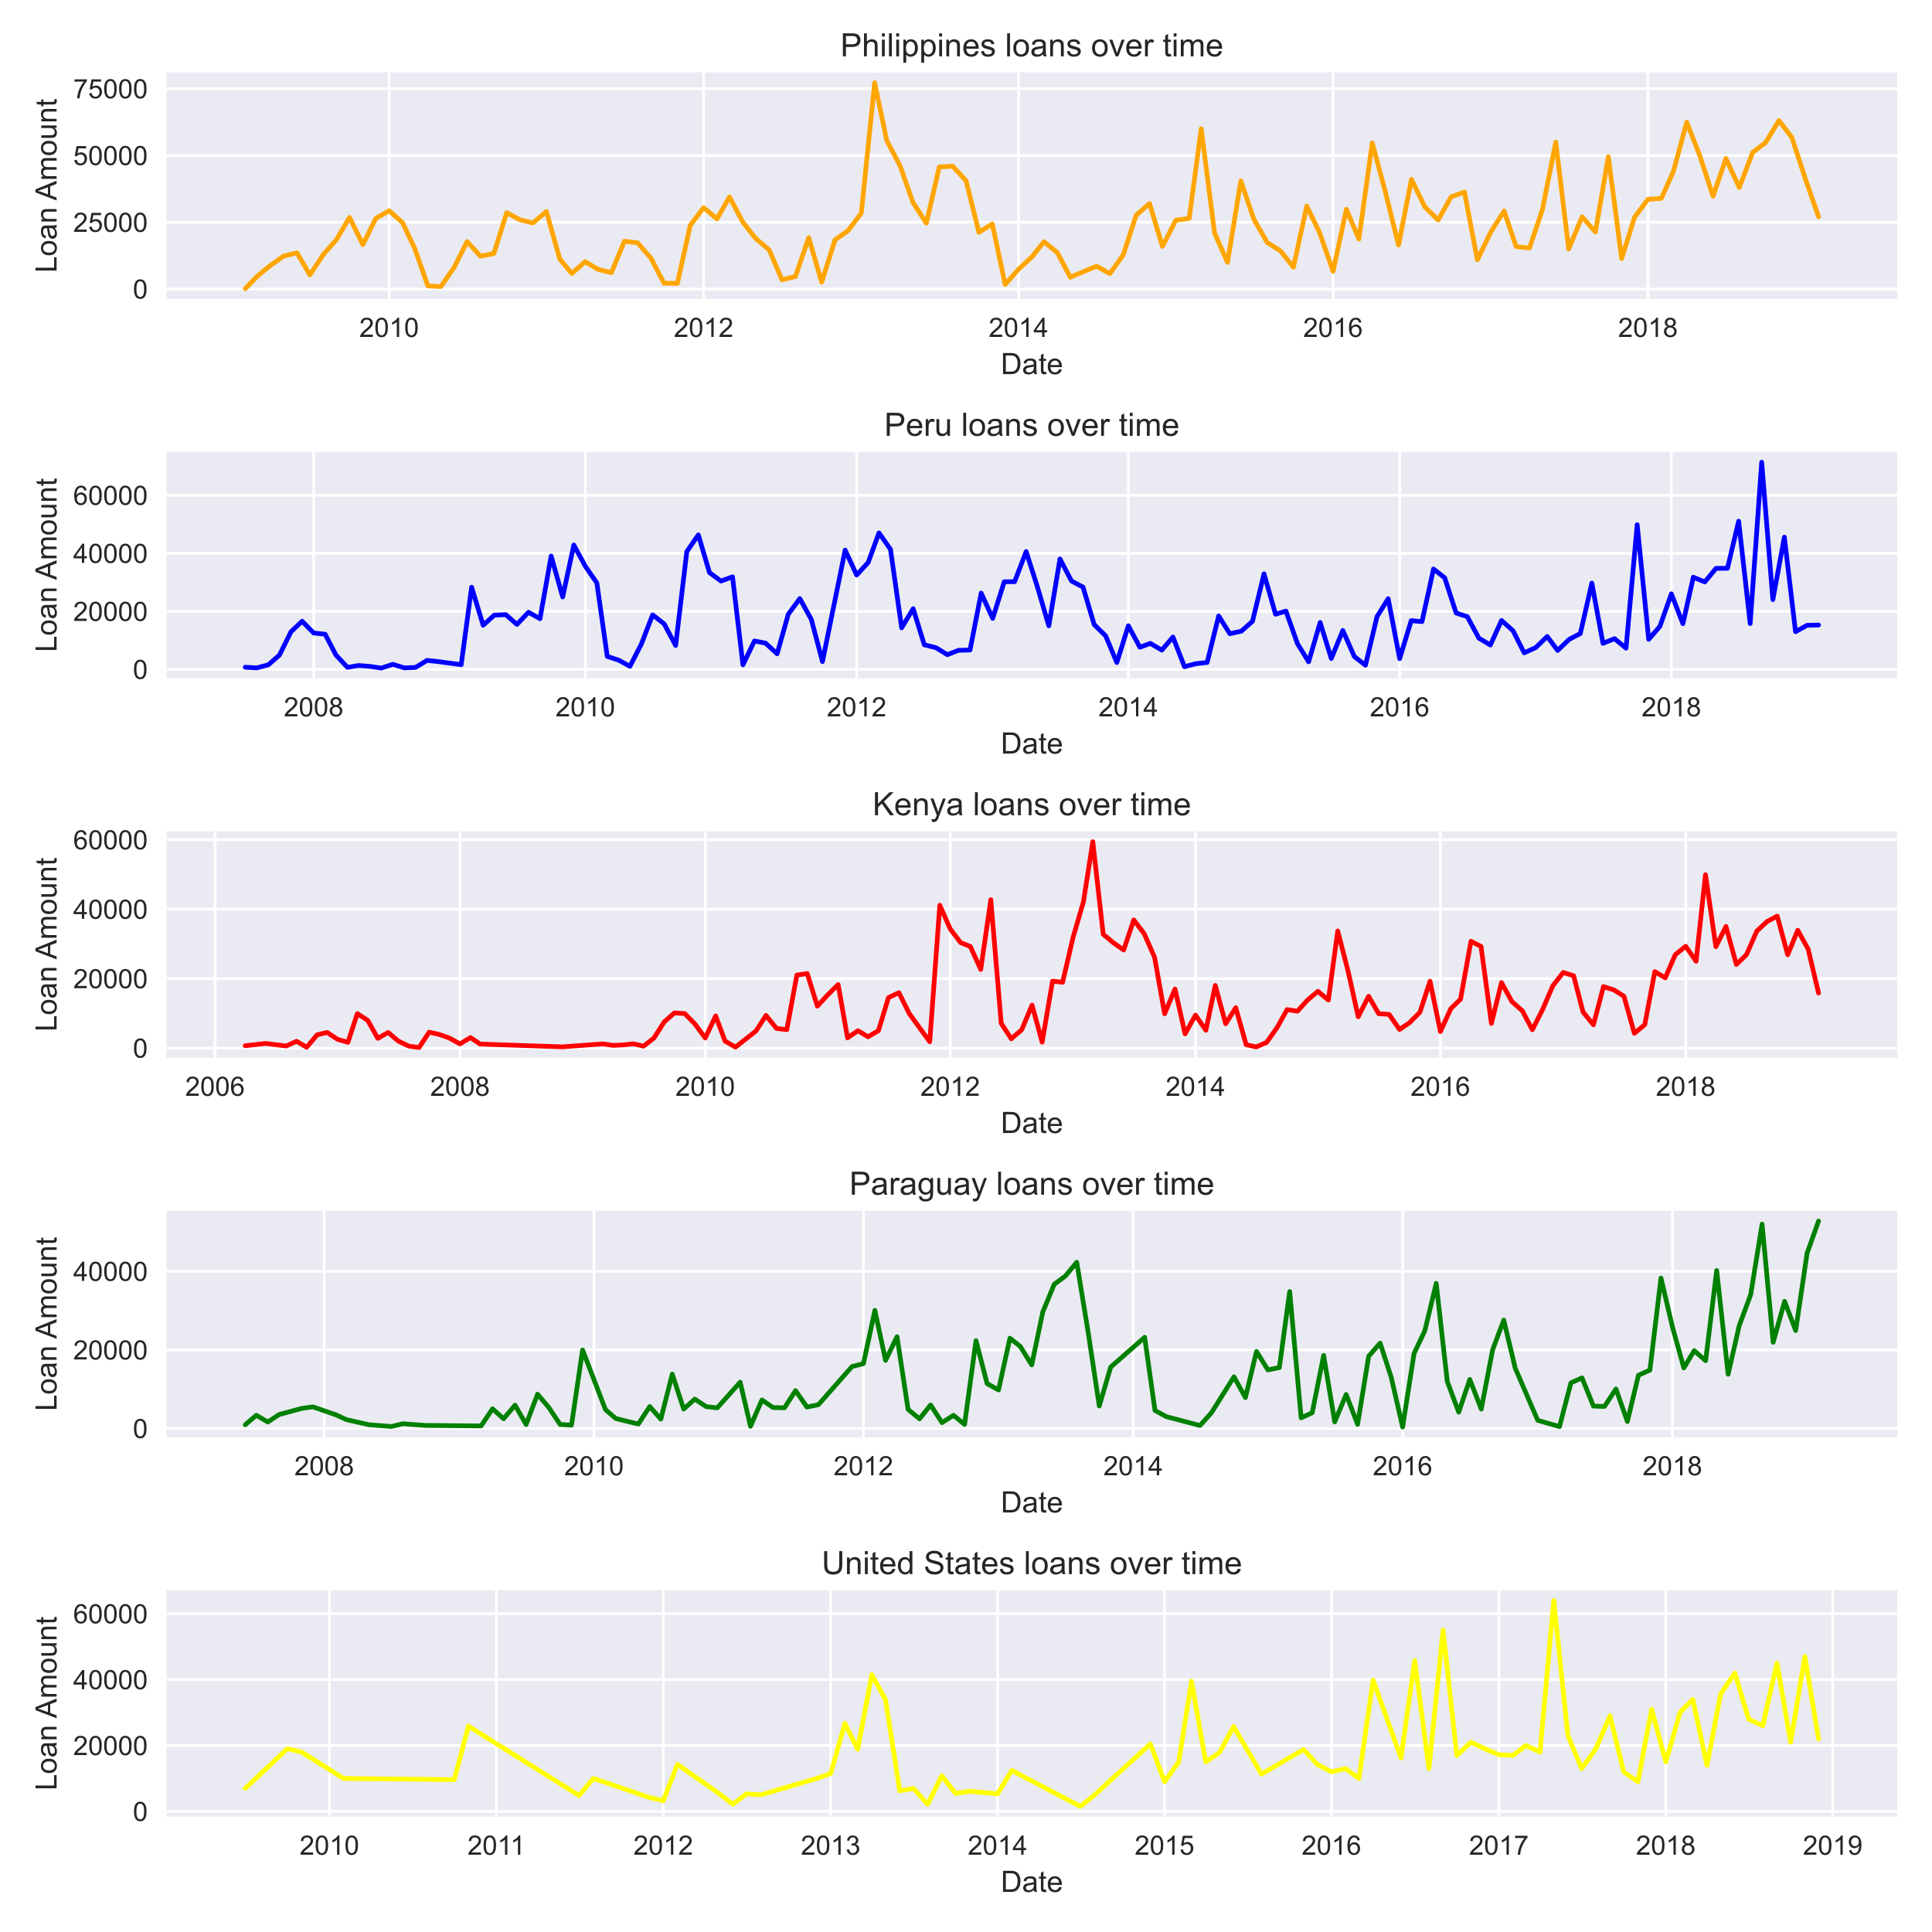 <?xml version="1.0" encoding="utf-8" standalone="no"?>
<!DOCTYPE svg PUBLIC "-//W3C//DTD SVG 1.1//EN"
  "http://www.w3.org/Graphics/SVG/1.1/DTD/svg11.dtd">
<!-- Created with matplotlib (https://matplotlib.org/) -->
<svg height="720pt" version="1.1" viewBox="0 0 720 720" width="720pt" xmlns="http://www.w3.org/2000/svg" xmlns:xlink="http://www.w3.org/1999/xlink">
 <defs>
  <style type="text/css">
*{stroke-linecap:butt;stroke-linejoin:round;}
  </style>
 </defs>
 <g id="figure_1">
  <g id="patch_1">
   <path d="M 0 720 
L 720 720 
L 720 0 
L 0 0 
z
" style="fill:#ffffff;"/>
  </g>
  <g id="axes_1">
   <g id="patch_2">
    <path d="M 62.085 111.408 
L 707.04 111.408 
L 707.04 27.007 
L 62.085 27.007 
z
" style="fill:#eaeaf2;"/>
   </g>
   <g id="matplotlib.axis_1">
    <g id="xtick_1">
     <g id="line2d_1">
      <path clip-path="url(#pca55712439)" d="M 145.024 111.408 
L 145.024 27.007 
" style="fill:none;stroke:#ffffff;stroke-linecap:round;"/>
     </g>
     <g id="line2d_2"/>
     <g id="text_1">
      <!-- 2010 -->
      <defs>
       <path d="M 50.344 8.453 
L 50.344 0 
L 3.031 0 
Q 2.938 3.172 4.047 6.109 
Q 5.859 10.938 9.828 15.625 
Q 13.812 20.312 21.344 26.469 
Q 33.016 36.031 37.109 41.625 
Q 41.219 47.219 41.219 52.203 
Q 41.219 57.422 37.469 61 
Q 33.734 64.594 27.734 64.594 
Q 21.391 64.594 17.578 60.781 
Q 13.766 56.984 13.719 50.25 
L 4.688 51.172 
Q 5.609 61.281 11.656 66.578 
Q 17.719 71.875 27.938 71.875 
Q 38.234 71.875 44.234 66.156 
Q 50.25 60.453 50.25 52 
Q 50.25 47.703 48.484 43.547 
Q 46.734 39.406 42.656 34.812 
Q 38.578 30.219 29.109 22.219 
Q 21.188 15.578 18.938 13.203 
Q 16.703 10.844 15.234 8.453 
z
" id="ArialMT-50"/>
       <path d="M 4.156 35.297 
Q 4.156 48 6.766 55.734 
Q 9.375 63.484 14.516 67.672 
Q 19.672 71.875 27.484 71.875 
Q 33.25 71.875 37.594 69.547 
Q 41.938 67.234 44.766 62.859 
Q 47.609 58.5 49.219 52.219 
Q 50.828 45.953 50.828 35.297 
Q 50.828 22.703 48.234 14.969 
Q 45.656 7.234 40.5 3 
Q 35.359 -1.219 27.484 -1.219 
Q 17.141 -1.219 11.234 6.203 
Q 4.156 15.141 4.156 35.297 
z
M 13.188 35.297 
Q 13.188 17.672 17.312 11.828 
Q 21.438 6 27.484 6 
Q 33.547 6 37.672 11.859 
Q 41.797 17.719 41.797 35.297 
Q 41.797 52.984 37.672 58.781 
Q 33.547 64.594 27.391 64.594 
Q 21.344 64.594 17.719 59.469 
Q 13.188 52.938 13.188 35.297 
z
" id="ArialMT-48"/>
       <path d="M 37.25 0 
L 28.469 0 
L 28.469 56 
Q 25.297 52.984 20.141 49.953 
Q 14.984 46.922 10.891 45.406 
L 10.891 53.906 
Q 18.266 57.375 23.781 62.297 
Q 29.297 67.234 31.594 71.875 
L 37.25 71.875 
z
" id="ArialMT-49"/>
      </defs>
      <g style="fill:#262626;" transform="translate(133.902 125.566)scale(0.1 -0.1)">
       <use xlink:href="#ArialMT-50"/>
       <use x="55.615" xlink:href="#ArialMT-48"/>
       <use x="111.23" xlink:href="#ArialMT-49"/>
       <use x="166.846" xlink:href="#ArialMT-48"/>
      </g>
     </g>
    </g>
    <g id="xtick_2">
     <g id="line2d_3">
      <path clip-path="url(#pca55712439)" d="M 262.225 111.408 
L 262.225 27.007 
" style="fill:none;stroke:#ffffff;stroke-linecap:round;"/>
     </g>
     <g id="line2d_4"/>
     <g id="text_2">
      <!-- 2012 -->
      <g style="fill:#262626;" transform="translate(251.103 125.566)scale(0.1 -0.1)">
       <use xlink:href="#ArialMT-50"/>
       <use x="55.615" xlink:href="#ArialMT-48"/>
       <use x="111.23" xlink:href="#ArialMT-49"/>
       <use x="166.846" xlink:href="#ArialMT-50"/>
      </g>
     </g>
    </g>
    <g id="xtick_3">
     <g id="line2d_5">
      <path clip-path="url(#pca55712439)" d="M 379.586 111.408 
L 379.586 27.007 
" style="fill:none;stroke:#ffffff;stroke-linecap:round;"/>
     </g>
     <g id="line2d_6"/>
     <g id="text_3">
      <!-- 2014 -->
      <defs>
       <path d="M 32.328 0 
L 32.328 17.141 
L 1.266 17.141 
L 1.266 25.203 
L 33.938 71.578 
L 41.109 71.578 
L 41.109 25.203 
L 50.781 25.203 
L 50.781 17.141 
L 41.109 17.141 
L 41.109 0 
z
M 32.328 25.203 
L 32.328 57.469 
L 9.906 25.203 
z
" id="ArialMT-52"/>
      </defs>
      <g style="fill:#262626;" transform="translate(368.464 125.566)scale(0.1 -0.1)">
       <use xlink:href="#ArialMT-50"/>
       <use x="55.615" xlink:href="#ArialMT-48"/>
       <use x="111.23" xlink:href="#ArialMT-49"/>
       <use x="166.846" xlink:href="#ArialMT-52"/>
      </g>
     </g>
    </g>
    <g id="xtick_4">
     <g id="line2d_7">
      <path clip-path="url(#pca55712439)" d="M 496.786 111.408 
L 496.786 27.007 
" style="fill:none;stroke:#ffffff;stroke-linecap:round;"/>
     </g>
     <g id="line2d_8"/>
     <g id="text_4">
      <!-- 2016 -->
      <defs>
       <path d="M 49.75 54.047 
L 41.016 53.375 
Q 39.844 58.547 37.703 60.891 
Q 34.125 64.656 28.906 64.656 
Q 24.703 64.656 21.531 62.312 
Q 17.391 59.281 14.984 53.469 
Q 12.594 47.656 12.5 36.922 
Q 15.672 41.75 20.266 44.094 
Q 24.859 46.438 29.891 46.438 
Q 38.672 46.438 44.844 39.969 
Q 51.031 33.5 51.031 23.25 
Q 51.031 16.5 48.125 10.719 
Q 45.219 4.938 40.141 1.859 
Q 35.062 -1.219 28.609 -1.219 
Q 17.625 -1.219 10.688 6.859 
Q 3.766 14.938 3.766 33.5 
Q 3.766 54.25 11.422 63.672 
Q 18.109 71.875 29.438 71.875 
Q 37.891 71.875 43.281 67.141 
Q 48.688 62.406 49.75 54.047 
z
M 13.875 23.188 
Q 13.875 18.656 15.797 14.5 
Q 17.719 10.359 21.188 8.172 
Q 24.656 6 28.469 6 
Q 34.031 6 38.031 10.484 
Q 42.047 14.984 42.047 22.703 
Q 42.047 30.125 38.078 34.391 
Q 34.125 38.672 28.125 38.672 
Q 22.172 38.672 18.016 34.391 
Q 13.875 30.125 13.875 23.188 
z
" id="ArialMT-54"/>
      </defs>
      <g style="fill:#262626;" transform="translate(485.664 125.566)scale(0.1 -0.1)">
       <use xlink:href="#ArialMT-50"/>
       <use x="55.615" xlink:href="#ArialMT-48"/>
       <use x="111.23" xlink:href="#ArialMT-49"/>
       <use x="166.846" xlink:href="#ArialMT-54"/>
      </g>
     </g>
    </g>
    <g id="xtick_5">
     <g id="line2d_9">
      <path clip-path="url(#pca55712439)" d="M 614.147 111.408 
L 614.147 27.007 
" style="fill:none;stroke:#ffffff;stroke-linecap:round;"/>
     </g>
     <g id="line2d_10"/>
     <g id="text_5">
      <!-- 2018 -->
      <defs>
       <path d="M 17.672 38.812 
Q 12.203 40.828 9.562 44.531 
Q 6.938 48.25 6.938 53.422 
Q 6.938 61.234 12.547 66.547 
Q 18.172 71.875 27.484 71.875 
Q 36.859 71.875 42.578 66.422 
Q 48.297 60.984 48.297 53.172 
Q 48.297 48.188 45.672 44.5 
Q 43.062 40.828 37.75 38.812 
Q 44.344 36.672 47.781 31.875 
Q 51.219 27.094 51.219 20.453 
Q 51.219 11.281 44.719 5.031 
Q 38.234 -1.219 27.641 -1.219 
Q 17.047 -1.219 10.547 5.047 
Q 4.047 11.328 4.047 20.703 
Q 4.047 27.688 7.594 32.391 
Q 11.141 37.109 17.672 38.812 
z
M 15.922 53.719 
Q 15.922 48.641 19.188 45.406 
Q 22.469 42.188 27.688 42.188 
Q 32.766 42.188 36.016 45.375 
Q 39.266 48.578 39.266 53.219 
Q 39.266 58.062 35.906 61.359 
Q 32.562 64.656 27.594 64.656 
Q 22.562 64.656 19.234 61.422 
Q 15.922 58.203 15.922 53.719 
z
M 13.094 20.656 
Q 13.094 16.891 14.875 13.375 
Q 16.656 9.859 20.172 7.922 
Q 23.688 6 27.734 6 
Q 34.031 6 38.125 10.047 
Q 42.234 14.109 42.234 20.359 
Q 42.234 26.703 38.016 30.859 
Q 33.797 35.016 27.438 35.016 
Q 21.234 35.016 17.156 30.906 
Q 13.094 26.812 13.094 20.656 
z
" id="ArialMT-56"/>
      </defs>
      <g style="fill:#262626;" transform="translate(603.025 125.566)scale(0.1 -0.1)">
       <use xlink:href="#ArialMT-50"/>
       <use x="55.615" xlink:href="#ArialMT-48"/>
       <use x="111.23" xlink:href="#ArialMT-49"/>
       <use x="166.846" xlink:href="#ArialMT-56"/>
      </g>
     </g>
    </g>
    <g id="text_6">
     <!-- Date -->
     <defs>
      <path d="M 7.719 0 
L 7.719 71.578 
L 32.375 71.578 
Q 40.719 71.578 45.125 70.562 
Q 51.266 69.141 55.609 65.438 
Q 61.281 60.641 64.078 53.188 
Q 66.891 45.75 66.891 36.188 
Q 66.891 28.031 64.984 21.734 
Q 63.094 15.438 60.109 11.297 
Q 57.125 7.172 53.578 4.797 
Q 50.047 2.438 45.047 1.219 
Q 40.047 0 33.547 0 
z
M 17.188 8.453 
L 32.469 8.453 
Q 39.547 8.453 43.578 9.766 
Q 47.609 11.078 50 13.484 
Q 53.375 16.844 55.25 22.531 
Q 57.125 28.219 57.125 36.328 
Q 57.125 47.562 53.438 53.594 
Q 49.75 59.625 44.484 61.672 
Q 40.672 63.141 32.234 63.141 
L 17.188 63.141 
z
" id="ArialMT-68"/>
      <path d="M 40.438 6.391 
Q 35.547 2.25 31.031 0.531 
Q 26.516 -1.172 21.344 -1.172 
Q 12.797 -1.172 8.203 3 
Q 3.609 7.172 3.609 13.672 
Q 3.609 17.484 5.344 20.625 
Q 7.078 23.781 9.891 25.688 
Q 12.703 27.594 16.219 28.562 
Q 18.797 29.25 24.031 29.891 
Q 34.672 31.156 39.703 32.906 
Q 39.75 34.719 39.75 35.203 
Q 39.75 40.578 37.25 42.781 
Q 33.891 45.75 27.25 45.75 
Q 21.047 45.75 18.094 43.578 
Q 15.141 41.406 13.719 35.891 
L 5.125 37.062 
Q 6.297 42.578 8.984 45.969 
Q 11.672 49.359 16.75 51.188 
Q 21.828 53.031 28.516 53.031 
Q 35.156 53.031 39.297 51.469 
Q 43.453 49.906 45.406 47.531 
Q 47.359 45.172 48.141 41.547 
Q 48.578 39.312 48.578 33.453 
L 48.578 21.734 
Q 48.578 9.469 49.141 6.219 
Q 49.703 2.984 51.375 0 
L 42.188 0 
Q 40.828 2.734 40.438 6.391 
z
M 39.703 26.031 
Q 34.906 24.078 25.344 22.703 
Q 19.922 21.922 17.672 20.938 
Q 15.438 19.969 14.203 18.094 
Q 12.984 16.219 12.984 13.922 
Q 12.984 10.406 15.641 8.062 
Q 18.312 5.719 23.438 5.719 
Q 28.516 5.719 32.469 7.938 
Q 36.422 10.156 38.281 14.016 
Q 39.703 17 39.703 22.797 
z
" id="ArialMT-97"/>
      <path d="M 25.781 7.859 
L 27.047 0.094 
Q 23.344 -0.688 20.406 -0.688 
Q 15.625 -0.688 12.984 0.828 
Q 10.359 2.344 9.281 4.812 
Q 8.203 7.281 8.203 15.188 
L 8.203 45.016 
L 1.766 45.016 
L 1.766 51.859 
L 8.203 51.859 
L 8.203 64.703 
L 16.938 69.969 
L 16.938 51.859 
L 25.781 51.859 
L 25.781 45.016 
L 16.938 45.016 
L 16.938 14.703 
Q 16.938 10.938 17.406 9.859 
Q 17.875 8.797 18.922 8.156 
Q 19.969 7.516 21.922 7.516 
Q 23.391 7.516 25.781 7.859 
z
" id="ArialMT-116"/>
      <path d="M 42.094 16.703 
L 51.172 15.578 
Q 49.031 7.625 43.219 3.219 
Q 37.406 -1.172 28.375 -1.172 
Q 17 -1.172 10.328 5.828 
Q 3.656 12.844 3.656 25.484 
Q 3.656 38.578 10.391 45.797 
Q 17.141 53.031 27.875 53.031 
Q 38.281 53.031 44.875 45.953 
Q 51.469 38.875 51.469 26.031 
Q 51.469 25.25 51.422 23.688 
L 12.75 23.688 
Q 13.234 15.141 17.578 10.594 
Q 21.922 6.062 28.422 6.062 
Q 33.25 6.062 36.672 8.594 
Q 40.094 11.141 42.094 16.703 
z
M 13.234 30.906 
L 42.188 30.906 
Q 41.609 37.453 38.875 40.719 
Q 34.672 45.797 27.984 45.797 
Q 21.922 45.797 17.797 41.75 
Q 13.672 37.703 13.234 30.906 
z
" id="ArialMT-101"/>
     </defs>
     <g style="fill:#262626;" transform="translate(372.945 139.427)scale(0.11 -0.11)">
      <use xlink:href="#ArialMT-68"/>
      <use x="72.217" xlink:href="#ArialMT-97"/>
      <use x="127.832" xlink:href="#ArialMT-116"/>
      <use x="155.615" xlink:href="#ArialMT-101"/>
     </g>
    </g>
   </g>
   <g id="matplotlib.axis_2">
    <g id="ytick_1">
     <g id="line2d_11">
      <path clip-path="url(#pca55712439)" d="M 62.085 107.696 
L 707.04 107.696 
" style="fill:none;stroke:#ffffff;stroke-linecap:round;"/>
     </g>
     <g id="line2d_12"/>
     <g id="text_7">
      <!-- 0 -->
      <g style="fill:#262626;" transform="translate(49.524 111.275)scale(0.1 -0.1)">
       <use xlink:href="#ArialMT-48"/>
      </g>
     </g>
    </g>
    <g id="ytick_2">
     <g id="line2d_13">
      <path clip-path="url(#pca55712439)" d="M 62.085 82.817 
L 707.04 82.817 
" style="fill:none;stroke:#ffffff;stroke-linecap:round;"/>
     </g>
     <g id="line2d_14"/>
     <g id="text_8">
      <!-- 25000 -->
      <defs>
       <path d="M 4.156 18.75 
L 13.375 19.531 
Q 14.406 12.797 18.141 9.391 
Q 21.875 6 27.156 6 
Q 33.5 6 37.891 10.781 
Q 42.281 15.578 42.281 23.484 
Q 42.281 31 38.062 35.344 
Q 33.844 39.703 27 39.703 
Q 22.75 39.703 19.328 37.766 
Q 15.922 35.844 13.969 32.766 
L 5.719 33.844 
L 12.641 70.609 
L 48.25 70.609 
L 48.25 62.203 
L 19.672 62.203 
L 15.828 42.969 
Q 22.266 47.469 29.344 47.469 
Q 38.719 47.469 45.156 40.969 
Q 51.609 34.469 51.609 24.266 
Q 51.609 14.547 45.953 7.469 
Q 39.062 -1.219 27.156 -1.219 
Q 17.391 -1.219 11.203 4.25 
Q 5.031 9.719 4.156 18.75 
z
" id="ArialMT-53"/>
      </defs>
      <g style="fill:#262626;" transform="translate(27.28 86.395)scale(0.1 -0.1)">
       <use xlink:href="#ArialMT-50"/>
       <use x="55.615" xlink:href="#ArialMT-53"/>
       <use x="111.23" xlink:href="#ArialMT-48"/>
       <use x="166.846" xlink:href="#ArialMT-48"/>
       <use x="222.461" xlink:href="#ArialMT-48"/>
      </g>
     </g>
    </g>
    <g id="ytick_3">
     <g id="line2d_15">
      <path clip-path="url(#pca55712439)" d="M 62.085 57.937 
L 707.04 57.937 
" style="fill:none;stroke:#ffffff;stroke-linecap:round;"/>
     </g>
     <g id="line2d_16"/>
     <g id="text_9">
      <!-- 50000 -->
      <g style="fill:#262626;" transform="translate(27.28 61.516)scale(0.1 -0.1)">
       <use xlink:href="#ArialMT-53"/>
       <use x="55.615" xlink:href="#ArialMT-48"/>
       <use x="111.23" xlink:href="#ArialMT-48"/>
       <use x="166.846" xlink:href="#ArialMT-48"/>
       <use x="222.461" xlink:href="#ArialMT-48"/>
      </g>
     </g>
    </g>
    <g id="ytick_4">
     <g id="line2d_17">
      <path clip-path="url(#pca55712439)" d="M 62.085 33.058 
L 707.04 33.058 
" style="fill:none;stroke:#ffffff;stroke-linecap:round;"/>
     </g>
     <g id="line2d_18"/>
     <g id="text_10">
      <!-- 75000 -->
      <defs>
       <path d="M 4.734 62.203 
L 4.734 70.656 
L 51.078 70.656 
L 51.078 63.812 
Q 44.234 56.547 37.516 44.484 
Q 30.812 32.422 27.156 19.672 
Q 24.516 10.688 23.781 0 
L 14.75 0 
Q 14.891 8.453 18.062 20.406 
Q 21.234 32.375 27.172 43.484 
Q 33.109 54.594 39.797 62.203 
z
" id="ArialMT-55"/>
      </defs>
      <g style="fill:#262626;" transform="translate(27.28 36.636)scale(0.1 -0.1)">
       <use xlink:href="#ArialMT-55"/>
       <use x="55.615" xlink:href="#ArialMT-53"/>
       <use x="111.23" xlink:href="#ArialMT-48"/>
       <use x="166.846" xlink:href="#ArialMT-48"/>
       <use x="222.461" xlink:href="#ArialMT-48"/>
      </g>
     </g>
    </g>
    <g id="text_11">
     <!-- Loan Amount -->
     <defs>
      <path d="M 7.328 0 
L 7.328 71.578 
L 16.797 71.578 
L 16.797 8.453 
L 52.047 8.453 
L 52.047 0 
z
" id="ArialMT-76"/>
      <path d="M 3.328 25.922 
Q 3.328 40.328 11.328 47.266 
Q 18.016 53.031 27.641 53.031 
Q 38.328 53.031 45.109 46.016 
Q 51.906 39.016 51.906 26.656 
Q 51.906 16.656 48.906 10.906 
Q 45.906 5.172 40.156 2 
Q 34.422 -1.172 27.641 -1.172 
Q 16.75 -1.172 10.031 5.812 
Q 3.328 12.797 3.328 25.922 
z
M 12.359 25.922 
Q 12.359 15.969 16.703 11.016 
Q 21.047 6.062 27.641 6.062 
Q 34.188 6.062 38.531 11.031 
Q 42.875 16.016 42.875 26.219 
Q 42.875 35.844 38.5 40.797 
Q 34.125 45.75 27.641 45.75 
Q 21.047 45.75 16.703 40.812 
Q 12.359 35.891 12.359 25.922 
z
" id="ArialMT-111"/>
      <path d="M 6.594 0 
L 6.594 51.859 
L 14.5 51.859 
L 14.5 44.484 
Q 20.219 53.031 31 53.031 
Q 35.688 53.031 39.625 51.344 
Q 43.562 49.656 45.516 46.922 
Q 47.469 44.188 48.25 40.438 
Q 48.734 37.984 48.734 31.891 
L 48.734 0 
L 39.938 0 
L 39.938 31.547 
Q 39.938 36.922 38.906 39.578 
Q 37.891 42.234 35.281 43.812 
Q 32.672 45.406 29.156 45.406 
Q 23.531 45.406 19.453 41.844 
Q 15.375 38.281 15.375 28.328 
L 15.375 0 
z
" id="ArialMT-110"/>
      <path id="ArialMT-32"/>
      <path d="M -0.141 0 
L 27.344 71.578 
L 37.547 71.578 
L 66.844 0 
L 56.062 0 
L 47.703 21.688 
L 17.781 21.688 
L 9.906 0 
z
M 20.516 29.391 
L 44.781 29.391 
L 37.312 49.219 
Q 33.891 58.25 32.234 64.062 
Q 30.859 57.172 28.375 50.391 
z
" id="ArialMT-65"/>
      <path d="M 6.594 0 
L 6.594 51.859 
L 14.453 51.859 
L 14.453 44.578 
Q 16.891 48.391 20.938 50.703 
Q 25 53.031 30.172 53.031 
Q 35.938 53.031 39.625 50.641 
Q 43.312 48.25 44.828 43.953 
Q 50.984 53.031 60.844 53.031 
Q 68.562 53.031 72.703 48.75 
Q 76.859 44.484 76.859 35.594 
L 76.859 0 
L 68.109 0 
L 68.109 32.672 
Q 68.109 37.938 67.25 40.25 
Q 66.406 42.578 64.156 43.984 
Q 61.922 45.406 58.891 45.406 
Q 53.422 45.406 49.797 41.766 
Q 46.188 38.141 46.188 30.125 
L 46.188 0 
L 37.406 0 
L 37.406 33.688 
Q 37.406 39.547 35.25 42.469 
Q 33.109 45.406 28.219 45.406 
Q 24.516 45.406 21.359 43.453 
Q 18.219 41.5 16.797 37.734 
Q 15.375 33.984 15.375 26.906 
L 15.375 0 
z
" id="ArialMT-109"/>
      <path d="M 40.578 0 
L 40.578 7.625 
Q 34.516 -1.172 24.125 -1.172 
Q 19.531 -1.172 15.547 0.578 
Q 11.578 2.344 9.641 5 
Q 7.719 7.672 6.938 11.531 
Q 6.391 14.109 6.391 19.734 
L 6.391 51.859 
L 15.188 51.859 
L 15.188 23.094 
Q 15.188 16.219 15.719 13.812 
Q 16.547 10.359 19.234 8.375 
Q 21.922 6.391 25.875 6.391 
Q 29.828 6.391 33.297 8.422 
Q 36.766 10.453 38.203 13.938 
Q 39.656 17.438 39.656 24.078 
L 39.656 51.859 
L 48.438 51.859 
L 48.438 0 
z
" id="ArialMT-117"/>
     </defs>
     <g style="fill:#262626;" transform="translate(21.094 101.62)rotate(-90)scale(0.11 -0.11)">
      <use xlink:href="#ArialMT-76"/>
      <use x="55.615" xlink:href="#ArialMT-111"/>
      <use x="111.23" xlink:href="#ArialMT-97"/>
      <use x="166.846" xlink:href="#ArialMT-110"/>
      <use x="222.461" xlink:href="#ArialMT-32"/>
      <use x="244.744" xlink:href="#ArialMT-65"/>
      <use x="311.443" xlink:href="#ArialMT-109"/>
      <use x="394.744" xlink:href="#ArialMT-111"/>
      <use x="450.359" xlink:href="#ArialMT-117"/>
      <use x="505.975" xlink:href="#ArialMT-110"/>
      <use x="561.59" xlink:href="#ArialMT-116"/>
     </g>
    </g>
   </g>
   <g id="line2d_19">
    <path clip-path="url(#pca55712439)" d="M 91.401 107.572 
L 95.896 102.919 
L 100.873 98.839 
L 105.69 95.455 
L 110.667 94.236 
L 115.483 102.446 
L 120.46 94.908 
L 125.437 89.211 
L 130.254 81.025 
L 135.231 91.151 
L 140.047 81.398 
L 145.024 78.537 
L 150.001 82.966 
L 154.497 92.445 
L 159.474 106.552 
L 164.29 106.8 
L 169.267 99.585 
L 174.084 90.032 
L 179.061 95.48 
L 184.038 94.485 
L 188.854 79.259 
L 193.831 81.946 
L 198.647 83.065 
L 203.624 78.811 
L 208.601 96.525 
L 213.097 101.924 
L 218.074 97.52 
L 222.89 100.406 
L 227.867 101.601 
L 232.684 89.907 
L 237.661 90.504 
L 242.638 96.301 
L 247.454 105.531 
L 252.431 105.606 
L 257.248 83.936 
L 262.225 77.393 
L 267.202 81.548 
L 271.858 73.412 
L 276.835 82.792 
L 281.651 88.887 
L 286.628 93.117 
L 291.444 104.263 
L 296.421 103.044 
L 301.398 88.564 
L 306.215 105.158 
L 311.192 89.385 
L 316.008 85.976 
L 320.985 79.433 
L 325.962 30.843 
L 330.458 52.339 
L 335.435 61.818 
L 340.251 75.477 
L 345.228 83.165 
L 350.045 62.216 
L 355.022 61.943 
L 359.999 67.317 
L 364.815 86.598 
L 369.792 83.463 
L 374.608 106.004 
L 379.586 100.332 
L 384.562 95.754 
L 389.058 90.106 
L 394.035 94.112 
L 398.851 103.317 
L 408.645 99.212 
L 413.622 101.974 
L 418.599 94.983 
L 423.415 80.204 
L 428.392 75.85 
L 433.209 91.823 
L 438.186 82.07 
L 443.163 81.398 
L 447.658 47.985 
L 452.635 86.847 
L 457.451 97.794 
L 462.428 67.416 
L 467.245 81.622 
L 472.222 90.355 
L 477.199 93.515 
L 482.015 99.56 
L 486.992 76.796 
L 491.809 86.797 
L 496.786 101.103 
L 501.763 77.99 
L 506.419 89.086 
L 511.396 53.26 
L 516.212 71.248 
L 521.189 91.325 
L 526.006 66.869 
L 530.983 77.094 
L 535.96 81.995 
L 540.776 73.362 
L 545.753 71.571 
L 550.57 96.824 
L 555.547 86.524 
L 560.524 78.637 
L 565.019 91.898 
L 569.996 92.42 
L 574.812 78.114 
L 579.789 52.961 
L 584.606 92.818 
L 589.583 80.801 
L 594.56 86.449 
L 599.376 58.41 
L 604.353 96.351 
L 609.17 80.926 
L 614.147 74.283 
L 619.124 73.935 
L 623.619 63.933 
L 628.596 45.547 
L 633.413 57.862 
L 638.39 73.138 
L 643.206 59.057 
L 648.183 69.879 
L 653.16 56.817 
L 657.976 53.135 
L 662.953 44.925 
L 667.77 51.22 
L 672.747 66.446 
L 677.724 80.801 
" style="fill:none;stroke:#ffa500;stroke-linecap:round;stroke-width:1.75;"/>
   </g>
   <g id="patch_3">
    <path d="M 62.085 111.408 
L 62.085 27.007 
" style="fill:none;"/>
   </g>
   <g id="patch_4">
    <path d="M 707.04 111.408 
L 707.04 27.007 
" style="fill:none;"/>
   </g>
   <g id="patch_5">
    <path d="M 62.085 111.408 
L 707.04 111.408 
" style="fill:none;"/>
   </g>
   <g id="patch_6">
    <path d="M 62.085 27.007 
L 707.04 27.007 
" style="fill:none;"/>
   </g>
   <g id="text_12">
    <!-- Philippines loans over time -->
    <defs>
     <path d="M 7.719 0 
L 7.719 71.578 
L 34.719 71.578 
Q 41.844 71.578 45.609 70.906 
Q 50.875 70.016 54.438 67.547 
Q 58.016 65.094 60.188 60.641 
Q 62.359 56.203 62.359 50.875 
Q 62.359 41.75 56.547 35.422 
Q 50.734 29.109 35.547 29.109 
L 17.188 29.109 
L 17.188 0 
z
M 17.188 37.547 
L 35.688 37.547 
Q 44.875 37.547 48.734 40.969 
Q 52.594 44.391 52.594 50.594 
Q 52.594 55.078 50.312 58.266 
Q 48.047 61.469 44.344 62.5 
Q 41.938 63.141 35.5 63.141 
L 17.188 63.141 
z
" id="ArialMT-80"/>
     <path d="M 6.594 0 
L 6.594 71.578 
L 15.375 71.578 
L 15.375 45.906 
Q 21.531 53.031 30.906 53.031 
Q 36.672 53.031 40.922 50.75 
Q 45.172 48.484 47 44.484 
Q 48.828 40.484 48.828 32.859 
L 48.828 0 
L 40.047 0 
L 40.047 32.859 
Q 40.047 39.453 37.188 42.453 
Q 34.328 45.453 29.109 45.453 
Q 25.203 45.453 21.75 43.422 
Q 18.312 41.406 16.844 37.938 
Q 15.375 34.469 15.375 28.375 
L 15.375 0 
z
" id="ArialMT-104"/>
     <path d="M 6.641 61.469 
L 6.641 71.578 
L 15.438 71.578 
L 15.438 61.469 
z
M 6.641 0 
L 6.641 51.859 
L 15.438 51.859 
L 15.438 0 
z
" id="ArialMT-105"/>
     <path d="M 6.391 0 
L 6.391 71.578 
L 15.188 71.578 
L 15.188 0 
z
" id="ArialMT-108"/>
     <path d="M 6.594 -19.875 
L 6.594 51.859 
L 14.594 51.859 
L 14.594 45.125 
Q 17.438 49.078 21 51.047 
Q 24.562 53.031 29.641 53.031 
Q 36.281 53.031 41.359 49.609 
Q 46.438 46.188 49.016 39.953 
Q 51.609 33.734 51.609 26.312 
Q 51.609 18.359 48.75 11.984 
Q 45.906 5.609 40.453 2.219 
Q 35.016 -1.172 29 -1.172 
Q 24.609 -1.172 21.109 0.688 
Q 17.625 2.547 15.375 5.375 
L 15.375 -19.875 
z
M 14.547 25.641 
Q 14.547 15.625 18.594 10.844 
Q 22.656 6.062 28.422 6.062 
Q 34.281 6.062 38.453 11.016 
Q 42.625 15.969 42.625 26.375 
Q 42.625 36.281 38.547 41.203 
Q 34.469 46.141 28.812 46.141 
Q 23.188 46.141 18.859 40.891 
Q 14.547 35.641 14.547 25.641 
z
" id="ArialMT-112"/>
     <path d="M 3.078 15.484 
L 11.766 16.844 
Q 12.5 11.625 15.844 8.844 
Q 19.188 6.062 25.203 6.062 
Q 31.25 6.062 34.172 8.516 
Q 37.109 10.984 37.109 14.312 
Q 37.109 17.281 34.516 19 
Q 32.719 20.172 25.531 21.969 
Q 15.875 24.422 12.141 26.203 
Q 8.406 27.984 6.469 31.125 
Q 4.547 34.281 4.547 38.094 
Q 4.547 41.547 6.125 44.5 
Q 7.719 47.469 10.453 49.422 
Q 12.5 50.922 16.031 51.969 
Q 19.578 53.031 23.641 53.031 
Q 29.734 53.031 34.344 51.266 
Q 38.969 49.516 41.156 46.5 
Q 43.359 43.5 44.188 38.484 
L 35.594 37.312 
Q 35.016 41.312 32.203 43.547 
Q 29.391 45.797 24.266 45.797 
Q 18.219 45.797 15.625 43.797 
Q 13.031 41.797 13.031 39.109 
Q 13.031 37.406 14.109 36.031 
Q 15.188 34.625 17.484 33.688 
Q 18.797 33.203 25.25 31.453 
Q 34.578 28.953 38.25 27.359 
Q 41.938 25.781 44.031 22.75 
Q 46.141 19.734 46.141 15.234 
Q 46.141 10.844 43.578 6.953 
Q 41.016 3.078 36.172 0.953 
Q 31.344 -1.172 25.25 -1.172 
Q 15.141 -1.172 9.844 3.031 
Q 4.547 7.234 3.078 15.484 
z
" id="ArialMT-115"/>
     <path d="M 21 0 
L 1.266 51.859 
L 10.547 51.859 
L 21.688 20.797 
Q 23.484 15.766 25 10.359 
Q 26.172 14.453 28.266 20.219 
L 39.797 51.859 
L 48.828 51.859 
L 29.203 0 
z
" id="ArialMT-118"/>
     <path d="M 6.5 0 
L 6.5 51.859 
L 14.406 51.859 
L 14.406 44 
Q 17.438 49.516 20 51.266 
Q 22.562 53.031 25.641 53.031 
Q 30.078 53.031 34.672 50.203 
L 31.641 42.047 
Q 28.422 43.953 25.203 43.953 
Q 22.312 43.953 20.016 42.219 
Q 17.719 40.484 16.75 37.406 
Q 15.281 32.719 15.281 27.156 
L 15.281 0 
z
" id="ArialMT-114"/>
    </defs>
    <g style="fill:#262626;" transform="translate(313.196 21.007)scale(0.12 -0.12)">
     <use xlink:href="#ArialMT-80"/>
     <use x="66.699" xlink:href="#ArialMT-104"/>
     <use x="122.314" xlink:href="#ArialMT-105"/>
     <use x="144.531" xlink:href="#ArialMT-108"/>
     <use x="166.748" xlink:href="#ArialMT-105"/>
     <use x="188.965" xlink:href="#ArialMT-112"/>
     <use x="244.58" xlink:href="#ArialMT-112"/>
     <use x="300.195" xlink:href="#ArialMT-105"/>
     <use x="322.412" xlink:href="#ArialMT-110"/>
     <use x="378.027" xlink:href="#ArialMT-101"/>
     <use x="433.643" xlink:href="#ArialMT-115"/>
     <use x="483.643" xlink:href="#ArialMT-32"/>
     <use x="511.426" xlink:href="#ArialMT-108"/>
     <use x="533.643" xlink:href="#ArialMT-111"/>
     <use x="589.258" xlink:href="#ArialMT-97"/>
     <use x="644.873" xlink:href="#ArialMT-110"/>
     <use x="700.488" xlink:href="#ArialMT-115"/>
     <use x="750.488" xlink:href="#ArialMT-32"/>
     <use x="778.271" xlink:href="#ArialMT-111"/>
     <use x="833.887" xlink:href="#ArialMT-118"/>
     <use x="883.887" xlink:href="#ArialMT-101"/>
     <use x="939.502" xlink:href="#ArialMT-114"/>
     <use x="972.803" xlink:href="#ArialMT-32"/>
     <use x="1000.586" xlink:href="#ArialMT-116"/>
     <use x="1028.369" xlink:href="#ArialMT-105"/>
     <use x="1050.586" xlink:href="#ArialMT-109"/>
     <use x="1133.887" xlink:href="#ArialMT-101"/>
    </g>
   </g>
  </g>
  <g id="axes_2">
   <g id="patch_7">
    <path d="M 62.085 252.816 
L 707.04 252.816 
L 707.04 168.415 
L 62.085 168.415 
z
" style="fill:#eaeaf2;"/>
   </g>
   <g id="matplotlib.axis_3">
    <g id="xtick_6">
     <g id="line2d_20">
      <path clip-path="url(#pfd7c7279d9)" d="M 116.887 252.816 
L 116.887 168.415 
" style="fill:none;stroke:#ffffff;stroke-linecap:round;"/>
     </g>
     <g id="line2d_21"/>
     <g id="text_13">
      <!-- 2008 -->
      <g style="fill:#262626;" transform="translate(105.766 266.974)scale(0.1 -0.1)">
       <use xlink:href="#ArialMT-50"/>
       <use x="55.615" xlink:href="#ArialMT-48"/>
       <use x="111.23" xlink:href="#ArialMT-48"/>
       <use x="166.846" xlink:href="#ArialMT-56"/>
      </g>
     </g>
    </g>
    <g id="xtick_7">
     <g id="line2d_22">
      <path clip-path="url(#pfd7c7279d9)" d="M 218.14 252.816 
L 218.14 168.415 
" style="fill:none;stroke:#ffffff;stroke-linecap:round;"/>
     </g>
     <g id="line2d_23"/>
     <g id="text_14">
      <!-- 2010 -->
      <g style="fill:#262626;" transform="translate(207.018 266.974)scale(0.1 -0.1)">
       <use xlink:href="#ArialMT-50"/>
       <use x="55.615" xlink:href="#ArialMT-48"/>
       <use x="111.23" xlink:href="#ArialMT-49"/>
       <use x="166.846" xlink:href="#ArialMT-48"/>
      </g>
     </g>
    </g>
    <g id="xtick_8">
     <g id="line2d_24">
      <path clip-path="url(#pfd7c7279d9)" d="M 319.254 252.816 
L 319.254 168.415 
" style="fill:none;stroke:#ffffff;stroke-linecap:round;"/>
     </g>
     <g id="line2d_25"/>
     <g id="text_15">
      <!-- 2012 -->
      <g style="fill:#262626;" transform="translate(308.132 266.974)scale(0.1 -0.1)">
       <use xlink:href="#ArialMT-50"/>
       <use x="55.615" xlink:href="#ArialMT-48"/>
       <use x="111.23" xlink:href="#ArialMT-49"/>
       <use x="166.846" xlink:href="#ArialMT-50"/>
      </g>
     </g>
    </g>
    <g id="xtick_9">
     <g id="line2d_26">
      <path clip-path="url(#pfd7c7279d9)" d="M 420.506 252.816 
L 420.506 168.415 
" style="fill:none;stroke:#ffffff;stroke-linecap:round;"/>
     </g>
     <g id="line2d_27"/>
     <g id="text_16">
      <!-- 2014 -->
      <g style="fill:#262626;" transform="translate(409.385 266.974)scale(0.1 -0.1)">
       <use xlink:href="#ArialMT-50"/>
       <use x="55.615" xlink:href="#ArialMT-48"/>
       <use x="111.23" xlink:href="#ArialMT-49"/>
       <use x="166.846" xlink:href="#ArialMT-52"/>
      </g>
     </g>
    </g>
    <g id="xtick_10">
     <g id="line2d_28">
      <path clip-path="url(#pfd7c7279d9)" d="M 521.62 252.816 
L 521.62 168.415 
" style="fill:none;stroke:#ffffff;stroke-linecap:round;"/>
     </g>
     <g id="line2d_29"/>
     <g id="text_17">
      <!-- 2016 -->
      <g style="fill:#262626;" transform="translate(510.499 266.974)scale(0.1 -0.1)">
       <use xlink:href="#ArialMT-50"/>
       <use x="55.615" xlink:href="#ArialMT-48"/>
       <use x="111.23" xlink:href="#ArialMT-49"/>
       <use x="166.846" xlink:href="#ArialMT-54"/>
      </g>
     </g>
    </g>
    <g id="xtick_11">
     <g id="line2d_30">
      <path clip-path="url(#pfd7c7279d9)" d="M 622.873 252.816 
L 622.873 168.415 
" style="fill:none;stroke:#ffffff;stroke-linecap:round;"/>
     </g>
     <g id="line2d_31"/>
     <g id="text_18">
      <!-- 2018 -->
      <g style="fill:#262626;" transform="translate(611.751 266.974)scale(0.1 -0.1)">
       <use xlink:href="#ArialMT-50"/>
       <use x="55.615" xlink:href="#ArialMT-48"/>
       <use x="111.23" xlink:href="#ArialMT-49"/>
       <use x="166.846" xlink:href="#ArialMT-56"/>
      </g>
     </g>
    </g>
    <g id="text_19">
     <!-- Date -->
     <g style="fill:#262626;" transform="translate(372.945 280.835)scale(0.11 -0.11)">
      <use xlink:href="#ArialMT-68"/>
      <use x="72.217" xlink:href="#ArialMT-97"/>
      <use x="127.832" xlink:href="#ArialMT-116"/>
      <use x="155.615" xlink:href="#ArialMT-101"/>
     </g>
    </g>
   </g>
   <g id="matplotlib.axis_4">
    <g id="ytick_5">
     <g id="line2d_32">
      <path clip-path="url(#pfd7c7279d9)" d="M 62.085 249.439 
L 707.04 249.439 
" style="fill:none;stroke:#ffffff;stroke-linecap:round;"/>
     </g>
     <g id="line2d_33"/>
     <g id="text_20">
      <!-- 0 -->
      <g style="fill:#262626;" transform="translate(49.524 253.018)scale(0.1 -0.1)">
       <use xlink:href="#ArialMT-48"/>
      </g>
     </g>
    </g>
    <g id="ytick_6">
     <g id="line2d_34">
      <path clip-path="url(#pfd7c7279d9)" d="M 62.085 227.818 
L 707.04 227.818 
" style="fill:none;stroke:#ffffff;stroke-linecap:round;"/>
     </g>
     <g id="line2d_35"/>
     <g id="text_21">
      <!-- 20000 -->
      <g style="fill:#262626;" transform="translate(27.28 231.397)scale(0.1 -0.1)">
       <use xlink:href="#ArialMT-50"/>
       <use x="55.615" xlink:href="#ArialMT-48"/>
       <use x="111.23" xlink:href="#ArialMT-48"/>
       <use x="166.846" xlink:href="#ArialMT-48"/>
       <use x="222.461" xlink:href="#ArialMT-48"/>
      </g>
     </g>
    </g>
    <g id="ytick_7">
     <g id="line2d_36">
      <path clip-path="url(#pfd7c7279d9)" d="M 62.085 206.197 
L 707.04 206.197 
" style="fill:none;stroke:#ffffff;stroke-linecap:round;"/>
     </g>
     <g id="line2d_37"/>
     <g id="text_22">
      <!-- 40000 -->
      <g style="fill:#262626;" transform="translate(27.28 209.776)scale(0.1 -0.1)">
       <use xlink:href="#ArialMT-52"/>
       <use x="55.615" xlink:href="#ArialMT-48"/>
       <use x="111.23" xlink:href="#ArialMT-48"/>
       <use x="166.846" xlink:href="#ArialMT-48"/>
       <use x="222.461" xlink:href="#ArialMT-48"/>
      </g>
     </g>
    </g>
    <g id="ytick_8">
     <g id="line2d_38">
      <path clip-path="url(#pfd7c7279d9)" d="M 62.085 184.575 
L 707.04 184.575 
" style="fill:none;stroke:#ffffff;stroke-linecap:round;"/>
     </g>
     <g id="line2d_39"/>
     <g id="text_23">
      <!-- 60000 -->
      <g style="fill:#262626;" transform="translate(27.28 188.154)scale(0.1 -0.1)">
       <use xlink:href="#ArialMT-54"/>
       <use x="55.615" xlink:href="#ArialMT-48"/>
       <use x="111.23" xlink:href="#ArialMT-48"/>
       <use x="166.846" xlink:href="#ArialMT-48"/>
       <use x="222.461" xlink:href="#ArialMT-48"/>
      </g>
     </g>
    </g>
    <g id="text_24">
     <!-- Loan Amount -->
     <g style="fill:#262626;" transform="translate(21.094 243.028)rotate(-90)scale(0.11 -0.11)">
      <use xlink:href="#ArialMT-76"/>
      <use x="55.615" xlink:href="#ArialMT-111"/>
      <use x="111.23" xlink:href="#ArialMT-97"/>
      <use x="166.846" xlink:href="#ArialMT-110"/>
      <use x="222.461" xlink:href="#ArialMT-32"/>
      <use x="244.744" xlink:href="#ArialMT-65"/>
      <use x="311.443" xlink:href="#ArialMT-109"/>
      <use x="394.744" xlink:href="#ArialMT-111"/>
      <use x="450.359" xlink:href="#ArialMT-117"/>
      <use x="505.975" xlink:href="#ArialMT-110"/>
      <use x="561.59" xlink:href="#ArialMT-116"/>
     </g>
    </g>
   </g>
   <g id="line2d_40">
    <path clip-path="url(#pfd7c7279d9)" d="M 91.401 248.655 
L 95.695 248.899 
L 99.989 247.763 
L 104.144 244.115 
L 108.438 235.439 
L 112.594 231.52 
L 116.887 235.899 
L 121.181 236.358 
L 125.198 244.115 
L 129.492 248.709 
L 133.647 248.007 
L 137.941 248.358 
L 142.097 248.98 
L 146.391 247.574 
L 150.684 248.899 
L 154.84 248.736 
L 159.134 246.115 
L 163.289 246.547 
L 171.877 247.709 
L 175.755 218.818 
L 180.049 233.007 
L 184.204 229.25 
L 188.498 229.061 
L 192.654 232.71 
L 196.948 228.169 
L 201.241 230.575 
L 205.397 207.224 
L 209.691 222.467 
L 213.846 203.116 
L 218.14 211.034 
L 222.434 217.25 
L 226.312 244.628 
L 230.606 246.034 
L 234.761 248.331 
L 239.055 239.926 
L 243.211 229.142 
L 247.505 232.493 
L 251.798 240.547 
L 255.954 205.548 
L 260.248 199.332 
L 264.403 213.386 
L 268.697 216.548 
L 272.991 214.953 
L 276.869 247.763 
L 281.163 238.872 
L 285.318 239.682 
L 289.612 243.655 
L 293.768 228.926 
L 298.062 223.061 
L 302.355 230.845 
L 306.511 246.547 
L 314.96 205.007 
L 319.254 214.305 
L 323.548 209.602 
L 327.565 198.602 
L 331.859 204.71 
L 336.014 233.98 
L 340.308 226.845 
L 344.463 240.304 
L 348.757 241.358 
L 353.051 243.98 
L 357.206 242.358 
L 361.5 242.25 
L 365.656 221.034 
L 369.949 230.466 
L 374.243 216.818 
L 378.122 216.764 
L 382.416 205.548 
L 386.571 218.575 
L 390.865 233.223 
L 395.02 208.305 
L 399.314 216.521 
L 403.608 218.791 
L 407.763 232.764 
L 412.057 236.98 
L 416.213 246.899 
L 420.506 233.196 
L 424.8 241.223 
L 428.679 239.764 
L 432.973 242.277 
L 437.128 237.412 
L 441.422 248.466 
L 445.577 247.358 
L 449.871 246.872 
L 454.165 229.548 
L 458.32 236.169 
L 462.614 235.223 
L 466.77 231.52 
L 471.063 213.845 
L 475.357 228.899 
L 479.236 227.737 
L 483.53 239.872 
L 487.685 246.628 
L 491.979 231.98 
L 496.134 245.412 
L 500.428 234.953 
L 504.722 244.682 
L 508.877 247.899 
L 513.171 229.791 
L 517.327 223.115 
L 521.62 245.466 
L 525.914 231.304 
L 529.931 231.656 
L 534.225 212.061 
L 538.38 215.305 
L 542.674 228.466 
L 546.83 229.818 
L 551.124 237.818 
L 555.417 240.385 
L 559.573 231.223 
L 563.867 235.061 
L 568.022 243.304 
L 572.316 241.331 
L 576.61 237.196 
L 580.488 242.412 
L 584.782 238.277 
L 588.937 236.115 
L 593.231 217.305 
L 597.387 239.764 
L 601.681 238.007 
L 605.974 241.547 
L 610.13 195.548 
L 614.424 238.25 
L 618.579 233.466 
L 622.873 221.304 
L 627.167 232.439 
L 631.045 215.115 
L 635.339 216.872 
L 639.494 211.818 
L 643.788 211.764 
L 647.944 194.224 
L 652.238 232.385 
L 656.531 172.251 
L 660.687 223.467 
L 664.981 200.17 
L 669.136 235.412 
L 673.43 233.034 
L 677.724 232.926 
L 677.724 232.926 
" style="fill:none;stroke:#0000ff;stroke-linecap:round;stroke-width:1.75;"/>
   </g>
   <g id="patch_8">
    <path d="M 62.085 252.816 
L 62.085 168.415 
" style="fill:none;"/>
   </g>
   <g id="patch_9">
    <path d="M 707.04 252.816 
L 707.04 168.415 
" style="fill:none;"/>
   </g>
   <g id="patch_10">
    <path d="M 62.085 252.816 
L 707.04 252.816 
" style="fill:none;"/>
   </g>
   <g id="patch_11">
    <path d="M 62.085 168.415 
L 707.04 168.415 
" style="fill:none;"/>
   </g>
   <g id="text_25">
    <!-- Peru loans over time -->
    <g style="fill:#262626;" transform="translate(329.541 162.415)scale(0.12 -0.12)">
     <use xlink:href="#ArialMT-80"/>
     <use x="66.699" xlink:href="#ArialMT-101"/>
     <use x="122.314" xlink:href="#ArialMT-114"/>
     <use x="155.615" xlink:href="#ArialMT-117"/>
     <use x="211.23" xlink:href="#ArialMT-32"/>
     <use x="239.014" xlink:href="#ArialMT-108"/>
     <use x="261.23" xlink:href="#ArialMT-111"/>
     <use x="316.846" xlink:href="#ArialMT-97"/>
     <use x="372.461" xlink:href="#ArialMT-110"/>
     <use x="428.076" xlink:href="#ArialMT-115"/>
     <use x="478.076" xlink:href="#ArialMT-32"/>
     <use x="505.859" xlink:href="#ArialMT-111"/>
     <use x="561.475" xlink:href="#ArialMT-118"/>
     <use x="611.475" xlink:href="#ArialMT-101"/>
     <use x="667.09" xlink:href="#ArialMT-114"/>
     <use x="700.391" xlink:href="#ArialMT-32"/>
     <use x="728.174" xlink:href="#ArialMT-116"/>
     <use x="755.957" xlink:href="#ArialMT-105"/>
     <use x="778.174" xlink:href="#ArialMT-109"/>
     <use x="861.475" xlink:href="#ArialMT-101"/>
    </g>
   </g>
  </g>
  <g id="axes_3">
   <g id="patch_12">
    <path d="M 62.085 394.224 
L 707.04 394.224 
L 707.04 309.823 
L 62.085 309.823 
z
" style="fill:#eaeaf2;"/>
   </g>
   <g id="matplotlib.axis_5">
    <g id="xtick_12">
     <g id="line2d_41">
      <path clip-path="url(#pa58e188a4d)" d="M 80.147 394.224 
L 80.147 309.823 
" style="fill:none;stroke:#ffffff;stroke-linecap:round;"/>
     </g>
     <g id="line2d_42"/>
     <g id="text_26">
      <!-- 2006 -->
      <g style="fill:#262626;" transform="translate(69.025 408.382)scale(0.1 -0.1)">
       <use xlink:href="#ArialMT-50"/>
       <use x="55.615" xlink:href="#ArialMT-48"/>
       <use x="111.23" xlink:href="#ArialMT-48"/>
       <use x="166.846" xlink:href="#ArialMT-54"/>
      </g>
     </g>
    </g>
    <g id="xtick_13">
     <g id="line2d_43">
      <path clip-path="url(#pa58e188a4d)" d="M 171.428 394.224 
L 171.428 309.823 
" style="fill:none;stroke:#ffffff;stroke-linecap:round;"/>
     </g>
     <g id="line2d_44"/>
     <g id="text_27">
      <!-- 2008 -->
      <g style="fill:#262626;" transform="translate(160.306 408.382)scale(0.1 -0.1)">
       <use xlink:href="#ArialMT-50"/>
       <use x="55.615" xlink:href="#ArialMT-48"/>
       <use x="111.23" xlink:href="#ArialMT-48"/>
       <use x="166.846" xlink:href="#ArialMT-56"/>
      </g>
     </g>
    </g>
    <g id="xtick_14">
     <g id="line2d_45">
      <path clip-path="url(#pa58e188a4d)" d="M 262.834 394.224 
L 262.834 309.823 
" style="fill:none;stroke:#ffffff;stroke-linecap:round;"/>
     </g>
     <g id="line2d_46"/>
     <g id="text_28">
      <!-- 2010 -->
      <g style="fill:#262626;" transform="translate(251.712 408.382)scale(0.1 -0.1)">
       <use xlink:href="#ArialMT-50"/>
       <use x="55.615" xlink:href="#ArialMT-48"/>
       <use x="111.23" xlink:href="#ArialMT-49"/>
       <use x="166.846" xlink:href="#ArialMT-48"/>
      </g>
     </g>
    </g>
    <g id="xtick_15">
     <g id="line2d_47">
      <path clip-path="url(#pa58e188a4d)" d="M 354.115 394.224 
L 354.115 309.823 
" style="fill:none;stroke:#ffffff;stroke-linecap:round;"/>
     </g>
     <g id="line2d_48"/>
     <g id="text_29">
      <!-- 2012 -->
      <g style="fill:#262626;" transform="translate(342.993 408.382)scale(0.1 -0.1)">
       <use xlink:href="#ArialMT-50"/>
       <use x="55.615" xlink:href="#ArialMT-48"/>
       <use x="111.23" xlink:href="#ArialMT-49"/>
       <use x="166.846" xlink:href="#ArialMT-50"/>
      </g>
     </g>
    </g>
    <g id="xtick_16">
     <g id="line2d_49">
      <path clip-path="url(#pa58e188a4d)" d="M 445.521 394.224 
L 445.521 309.823 
" style="fill:none;stroke:#ffffff;stroke-linecap:round;"/>
     </g>
     <g id="line2d_50"/>
     <g id="text_30">
      <!-- 2014 -->
      <g style="fill:#262626;" transform="translate(434.399 408.382)scale(0.1 -0.1)">
       <use xlink:href="#ArialMT-50"/>
       <use x="55.615" xlink:href="#ArialMT-48"/>
       <use x="111.23" xlink:href="#ArialMT-49"/>
       <use x="166.846" xlink:href="#ArialMT-52"/>
      </g>
     </g>
    </g>
    <g id="xtick_17">
     <g id="line2d_51">
      <path clip-path="url(#pa58e188a4d)" d="M 536.801 394.224 
L 536.801 309.823 
" style="fill:none;stroke:#ffffff;stroke-linecap:round;"/>
     </g>
     <g id="line2d_52"/>
     <g id="text_31">
      <!-- 2016 -->
      <g style="fill:#262626;" transform="translate(525.679 408.382)scale(0.1 -0.1)">
       <use xlink:href="#ArialMT-50"/>
       <use x="55.615" xlink:href="#ArialMT-48"/>
       <use x="111.23" xlink:href="#ArialMT-49"/>
       <use x="166.846" xlink:href="#ArialMT-54"/>
      </g>
     </g>
    </g>
    <g id="xtick_18">
     <g id="line2d_53">
      <path clip-path="url(#pa58e188a4d)" d="M 628.207 394.224 
L 628.207 309.823 
" style="fill:none;stroke:#ffffff;stroke-linecap:round;"/>
     </g>
     <g id="line2d_54"/>
     <g id="text_32">
      <!-- 2018 -->
      <g style="fill:#262626;" transform="translate(617.085 408.382)scale(0.1 -0.1)">
       <use xlink:href="#ArialMT-50"/>
       <use x="55.615" xlink:href="#ArialMT-48"/>
       <use x="111.23" xlink:href="#ArialMT-49"/>
       <use x="166.846" xlink:href="#ArialMT-56"/>
      </g>
     </g>
    </g>
    <g id="text_33">
     <!-- Date -->
     <g style="fill:#262626;" transform="translate(372.945 422.243)scale(0.11 -0.11)">
      <use xlink:href="#ArialMT-68"/>
      <use x="72.217" xlink:href="#ArialMT-97"/>
      <use x="127.832" xlink:href="#ArialMT-116"/>
      <use x="155.615" xlink:href="#ArialMT-101"/>
     </g>
    </g>
   </g>
   <g id="matplotlib.axis_6">
    <g id="ytick_9">
     <g id="line2d_55">
      <path clip-path="url(#pa58e188a4d)" d="M 62.085 390.582 
L 707.04 390.582 
" style="fill:none;stroke:#ffffff;stroke-linecap:round;"/>
     </g>
     <g id="line2d_56"/>
     <g id="text_34">
      <!-- 0 -->
      <g style="fill:#262626;" transform="translate(49.524 394.161)scale(0.1 -0.1)">
       <use xlink:href="#ArialMT-48"/>
      </g>
     </g>
    </g>
    <g id="ytick_10">
     <g id="line2d_57">
      <path clip-path="url(#pa58e188a4d)" d="M 62.085 364.704 
L 707.04 364.704 
" style="fill:none;stroke:#ffffff;stroke-linecap:round;"/>
     </g>
     <g id="line2d_58"/>
     <g id="text_35">
      <!-- 20000 -->
      <g style="fill:#262626;" transform="translate(27.28 368.283)scale(0.1 -0.1)">
       <use xlink:href="#ArialMT-50"/>
       <use x="55.615" xlink:href="#ArialMT-48"/>
       <use x="111.23" xlink:href="#ArialMT-48"/>
       <use x="166.846" xlink:href="#ArialMT-48"/>
       <use x="222.461" xlink:href="#ArialMT-48"/>
      </g>
     </g>
    </g>
    <g id="ytick_11">
     <g id="line2d_59">
      <path clip-path="url(#pa58e188a4d)" d="M 62.085 338.826 
L 707.04 338.826 
" style="fill:none;stroke:#ffffff;stroke-linecap:round;"/>
     </g>
     <g id="line2d_60"/>
     <g id="text_36">
      <!-- 40000 -->
      <g style="fill:#262626;" transform="translate(27.28 342.405)scale(0.1 -0.1)">
       <use xlink:href="#ArialMT-52"/>
       <use x="55.615" xlink:href="#ArialMT-48"/>
       <use x="111.23" xlink:href="#ArialMT-48"/>
       <use x="166.846" xlink:href="#ArialMT-48"/>
       <use x="222.461" xlink:href="#ArialMT-48"/>
      </g>
     </g>
    </g>
    <g id="ytick_12">
     <g id="line2d_61">
      <path clip-path="url(#pa58e188a4d)" d="M 62.085 312.948 
L 707.04 312.948 
" style="fill:none;stroke:#ffffff;stroke-linecap:round;"/>
     </g>
     <g id="line2d_62"/>
     <g id="text_37">
      <!-- 60000 -->
      <g style="fill:#262626;" transform="translate(27.28 316.527)scale(0.1 -0.1)">
       <use xlink:href="#ArialMT-54"/>
       <use x="55.615" xlink:href="#ArialMT-48"/>
       <use x="111.23" xlink:href="#ArialMT-48"/>
       <use x="166.846" xlink:href="#ArialMT-48"/>
       <use x="222.461" xlink:href="#ArialMT-48"/>
      </g>
     </g>
    </g>
    <g id="text_38">
     <!-- Loan Amount -->
     <g style="fill:#262626;" transform="translate(21.094 384.436)rotate(-90)scale(0.11 -0.11)">
      <use xlink:href="#ArialMT-76"/>
      <use x="55.615" xlink:href="#ArialMT-111"/>
      <use x="111.23" xlink:href="#ArialMT-97"/>
      <use x="166.846" xlink:href="#ArialMT-110"/>
      <use x="222.461" xlink:href="#ArialMT-32"/>
      <use x="244.744" xlink:href="#ArialMT-65"/>
      <use x="311.443" xlink:href="#ArialMT-109"/>
      <use x="394.744" xlink:href="#ArialMT-111"/>
      <use x="450.359" xlink:href="#ArialMT-117"/>
      <use x="505.975" xlink:href="#ArialMT-110"/>
      <use x="561.59" xlink:href="#ArialMT-116"/>
     </g>
    </g>
   </g>
   <g id="line2d_63">
    <path clip-path="url(#pa58e188a4d)" d="M 91.401 389.708 
L 99.029 388.867 
L 106.656 389.805 
L 110.533 388.059 
L 114.284 390.291 
L 118.16 385.665 
L 121.911 384.759 
L 125.788 387.315 
L 129.664 388.447 
L 133.165 377.74 
L 137.042 380.263 
L 140.793 386.959 
L 144.669 384.759 
L 148.42 387.962 
L 152.297 389.838 
L 156.173 390.388 
L 159.924 384.662 
L 163.801 385.535 
L 167.552 386.894 
L 171.428 389.029 
L 175.304 386.668 
L 178.931 389.094 
L 209.566 390.129 
L 224.571 389.029 
L 228.447 389.579 
L 232.199 389.417 
L 236.075 388.997 
L 239.826 389.87 
L 243.702 386.862 
L 247.579 380.78 
L 251.33 377.481 
L 255.206 377.74 
L 258.958 381.589 
L 262.834 386.829 
L 266.71 378.613 
L 270.211 387.994 
L 274.088 390.226 
L 281.715 384.242 
L 285.467 378.419 
L 289.343 383.239 
L 293.219 383.724 
L 296.97 363.377 
L 300.847 362.828 
L 304.598 374.958 
L 308.474 370.753 
L 312.351 366.903 
L 315.852 386.765 
L 319.728 384.112 
L 323.479 386.376 
L 327.356 384.112 
L 331.107 371.788 
L 334.983 369.944 
L 338.86 377.74 
L 346.487 388.22 
L 350.238 337.37 
L 354.115 346.169 
L 357.991 351.279 
L 361.617 352.735 
L 365.494 361.275 
L 369.245 335.3 
L 373.121 381.363 
L 376.872 387.12 
L 380.749 383.789 
L 384.625 374.57 
L 388.376 388.382 
L 392.253 365.642 
L 396.004 366.062 
L 399.88 349.403 
L 403.756 336.108 
L 407.258 313.659 
L 411.134 348.174 
L 414.885 351.312 
L 418.762 354.029 
L 422.513 342.837 
L 426.389 347.915 
L 430.265 356.714 
L 434.017 377.804 
L 437.893 368.585 
L 441.644 385.277 
L 445.521 378.29 
L 449.397 383.95 
L 452.898 367.259 
L 456.774 381.524 
L 460.526 375.54 
L 464.402 389.32 
L 468.153 390.161 
L 472.029 388.479 
L 475.906 382.98 
L 479.657 376.252 
L 483.533 376.834 
L 487.285 372.693 
L 491.161 369.426 
L 495.037 372.693 
L 498.538 346.945 
L 502.415 362.019 
L 506.166 378.904 
L 510.042 371.27 
L 513.794 377.772 
L 517.67 378.031 
L 521.546 383.659 
L 525.297 381.136 
L 529.174 377.222 
L 532.925 365.674 
L 536.801 384.436 
L 540.678 375.896 
L 544.304 372.37 
L 548.18 350.794 
L 551.931 352.703 
L 555.808 381.395 
L 559.559 366.192 
L 563.435 373.243 
L 567.312 376.672 
L 571.063 383.756 
L 574.939 376.09 
L 578.69 367.389 
L 582.567 362.407 
L 586.443 363.636 
L 589.944 377.125 
L 593.821 381.913 
L 597.572 367.68 
L 601.448 368.909 
L 605.199 371.27 
L 609.076 385.083 
L 612.952 381.88 
L 616.703 362.084 
L 620.58 364.413 
L 624.331 355.776 
L 628.207 352.638 
L 632.083 358.234 
L 635.585 325.984 
L 639.461 352.8 
L 643.212 345.263 
L 647.089 359.431 
L 650.84 355.808 
L 654.716 346.977 
L 658.592 343.387 
L 662.344 341.413 
L 666.22 355.808 
L 669.971 346.654 
L 673.848 353.738 
L 677.724 370.073 
L 677.724 370.073 
" style="fill:none;stroke:#ff0000;stroke-linecap:round;stroke-width:1.75;"/>
   </g>
   <g id="patch_13">
    <path d="M 62.085 394.224 
L 62.085 309.823 
" style="fill:none;"/>
   </g>
   <g id="patch_14">
    <path d="M 707.04 394.224 
L 707.04 309.823 
" style="fill:none;"/>
   </g>
   <g id="patch_15">
    <path d="M 62.085 394.224 
L 707.04 394.224 
" style="fill:none;"/>
   </g>
   <g id="patch_16">
    <path d="M 62.085 309.823 
L 707.04 309.823 
" style="fill:none;"/>
   </g>
   <g id="text_39">
    <!-- Kenya loans over time -->
    <defs>
     <path d="M 7.328 0 
L 7.328 71.578 
L 16.797 71.578 
L 16.797 36.078 
L 52.344 71.578 
L 65.188 71.578 
L 35.156 42.578 
L 66.5 0 
L 54 0 
L 28.516 36.234 
L 16.797 24.812 
L 16.797 0 
z
" id="ArialMT-75"/>
     <path d="M 6.203 -19.969 
L 5.219 -11.719 
Q 8.109 -12.5 10.25 -12.5 
Q 13.188 -12.5 14.938 -11.516 
Q 16.703 -10.547 17.828 -8.797 
Q 18.656 -7.469 20.516 -2.25 
Q 20.75 -1.516 21.297 -0.094 
L 1.609 51.859 
L 11.078 51.859 
L 21.875 21.828 
Q 23.969 16.109 25.641 9.812 
Q 27.156 15.875 29.25 21.625 
L 40.328 51.859 
L 49.125 51.859 
L 29.391 -0.875 
Q 26.219 -9.422 24.469 -12.641 
Q 22.125 -17 19.094 -19.016 
Q 16.062 -21.047 11.859 -21.047 
Q 9.328 -21.047 6.203 -19.969 
z
" id="ArialMT-121"/>
    </defs>
    <g style="fill:#262626;" transform="translate(325.202 303.823)scale(0.12 -0.12)">
     <use xlink:href="#ArialMT-75"/>
     <use x="66.699" xlink:href="#ArialMT-101"/>
     <use x="122.314" xlink:href="#ArialMT-110"/>
     <use x="177.93" xlink:href="#ArialMT-121"/>
     <use x="227.93" xlink:href="#ArialMT-97"/>
     <use x="283.545" xlink:href="#ArialMT-32"/>
     <use x="311.328" xlink:href="#ArialMT-108"/>
     <use x="333.545" xlink:href="#ArialMT-111"/>
     <use x="389.16" xlink:href="#ArialMT-97"/>
     <use x="444.775" xlink:href="#ArialMT-110"/>
     <use x="500.391" xlink:href="#ArialMT-115"/>
     <use x="550.391" xlink:href="#ArialMT-32"/>
     <use x="578.174" xlink:href="#ArialMT-111"/>
     <use x="633.789" xlink:href="#ArialMT-118"/>
     <use x="683.789" xlink:href="#ArialMT-101"/>
     <use x="739.404" xlink:href="#ArialMT-114"/>
     <use x="772.705" xlink:href="#ArialMT-32"/>
     <use x="800.488" xlink:href="#ArialMT-116"/>
     <use x="828.271" xlink:href="#ArialMT-105"/>
     <use x="850.488" xlink:href="#ArialMT-109"/>
     <use x="933.789" xlink:href="#ArialMT-101"/>
    </g>
   </g>
  </g>
  <g id="axes_4">
   <g id="patch_17">
    <path d="M 62.085 535.632 
L 707.04 535.632 
L 707.04 451.231 
L 62.085 451.231 
z
" style="fill:#eaeaf2;"/>
   </g>
   <g id="matplotlib.axis_7">
    <g id="xtick_19">
     <g id="line2d_64">
      <path clip-path="url(#pef7a18bbe8)" d="M 120.834 535.632 
L 120.834 451.231 
" style="fill:none;stroke:#ffffff;stroke-linecap:round;"/>
     </g>
     <g id="line2d_65"/>
     <g id="text_40">
      <!-- 2008 -->
      <g style="fill:#262626;" transform="translate(109.712 549.79)scale(0.1 -0.1)">
       <use xlink:href="#ArialMT-50"/>
       <use x="55.615" xlink:href="#ArialMT-48"/>
       <use x="111.23" xlink:href="#ArialMT-48"/>
       <use x="166.846" xlink:href="#ArialMT-56"/>
      </g>
     </g>
    </g>
    <g id="xtick_20">
     <g id="line2d_66">
      <path clip-path="url(#pef7a18bbe8)" d="M 221.374 535.632 
L 221.374 451.231 
" style="fill:none;stroke:#ffffff;stroke-linecap:round;"/>
     </g>
     <g id="line2d_67"/>
     <g id="text_41">
      <!-- 2010 -->
      <g style="fill:#262626;" transform="translate(210.252 549.79)scale(0.1 -0.1)">
       <use xlink:href="#ArialMT-50"/>
       <use x="55.615" xlink:href="#ArialMT-48"/>
       <use x="111.23" xlink:href="#ArialMT-49"/>
       <use x="166.846" xlink:href="#ArialMT-48"/>
      </g>
     </g>
    </g>
    <g id="xtick_21">
     <g id="line2d_68">
      <path clip-path="url(#pef7a18bbe8)" d="M 321.777 535.632 
L 321.777 451.231 
" style="fill:none;stroke:#ffffff;stroke-linecap:round;"/>
     </g>
     <g id="line2d_69"/>
     <g id="text_42">
      <!-- 2012 -->
      <g style="fill:#262626;" transform="translate(310.655 549.79)scale(0.1 -0.1)">
       <use xlink:href="#ArialMT-50"/>
       <use x="55.615" xlink:href="#ArialMT-48"/>
       <use x="111.23" xlink:href="#ArialMT-49"/>
       <use x="166.846" xlink:href="#ArialMT-50"/>
      </g>
     </g>
    </g>
    <g id="xtick_22">
     <g id="line2d_70">
      <path clip-path="url(#pef7a18bbe8)" d="M 422.317 535.632 
L 422.317 451.231 
" style="fill:none;stroke:#ffffff;stroke-linecap:round;"/>
     </g>
     <g id="line2d_71"/>
     <g id="text_43">
      <!-- 2014 -->
      <g style="fill:#262626;" transform="translate(411.195 549.79)scale(0.1 -0.1)">
       <use xlink:href="#ArialMT-50"/>
       <use x="55.615" xlink:href="#ArialMT-48"/>
       <use x="111.23" xlink:href="#ArialMT-49"/>
       <use x="166.846" xlink:href="#ArialMT-52"/>
      </g>
     </g>
    </g>
    <g id="xtick_23">
     <g id="line2d_72">
      <path clip-path="url(#pef7a18bbe8)" d="M 522.719 535.632 
L 522.719 451.231 
" style="fill:none;stroke:#ffffff;stroke-linecap:round;"/>
     </g>
     <g id="line2d_73"/>
     <g id="text_44">
      <!-- 2016 -->
      <g style="fill:#262626;" transform="translate(511.597 549.79)scale(0.1 -0.1)">
       <use xlink:href="#ArialMT-50"/>
       <use x="55.615" xlink:href="#ArialMT-48"/>
       <use x="111.23" xlink:href="#ArialMT-49"/>
       <use x="166.846" xlink:href="#ArialMT-54"/>
      </g>
     </g>
    </g>
    <g id="xtick_24">
     <g id="line2d_74">
      <path clip-path="url(#pef7a18bbe8)" d="M 623.259 535.632 
L 623.259 451.231 
" style="fill:none;stroke:#ffffff;stroke-linecap:round;"/>
     </g>
     <g id="line2d_75"/>
     <g id="text_45">
      <!-- 2018 -->
      <g style="fill:#262626;" transform="translate(612.137 549.79)scale(0.1 -0.1)">
       <use xlink:href="#ArialMT-50"/>
       <use x="55.615" xlink:href="#ArialMT-48"/>
       <use x="111.23" xlink:href="#ArialMT-49"/>
       <use x="166.846" xlink:href="#ArialMT-56"/>
      </g>
     </g>
    </g>
    <g id="text_46">
     <!-- Date -->
     <g style="fill:#262626;" transform="translate(372.945 563.651)scale(0.11 -0.11)">
      <use xlink:href="#ArialMT-68"/>
      <use x="72.217" xlink:href="#ArialMT-97"/>
      <use x="127.832" xlink:href="#ArialMT-116"/>
      <use x="155.615" xlink:href="#ArialMT-101"/>
     </g>
    </g>
   </g>
   <g id="matplotlib.axis_8">
    <g id="ytick_13">
     <g id="line2d_76">
      <path clip-path="url(#pef7a18bbe8)" d="M 62.085 532.345 
L 707.04 532.345 
" style="fill:none;stroke:#ffffff;stroke-linecap:round;"/>
     </g>
     <g id="line2d_77"/>
     <g id="text_47">
      <!-- 0 -->
      <g style="fill:#262626;" transform="translate(49.524 535.924)scale(0.1 -0.1)">
       <use xlink:href="#ArialMT-48"/>
      </g>
     </g>
    </g>
    <g id="ytick_14">
     <g id="line2d_78">
      <path clip-path="url(#pef7a18bbe8)" d="M 62.085 503.059 
L 707.04 503.059 
" style="fill:none;stroke:#ffffff;stroke-linecap:round;"/>
     </g>
     <g id="line2d_79"/>
     <g id="text_48">
      <!-- 20000 -->
      <g style="fill:#262626;" transform="translate(27.28 506.638)scale(0.1 -0.1)">
       <use xlink:href="#ArialMT-50"/>
       <use x="55.615" xlink:href="#ArialMT-48"/>
       <use x="111.23" xlink:href="#ArialMT-48"/>
       <use x="166.846" xlink:href="#ArialMT-48"/>
       <use x="222.461" xlink:href="#ArialMT-48"/>
      </g>
     </g>
    </g>
    <g id="ytick_15">
     <g id="line2d_80">
      <path clip-path="url(#pef7a18bbe8)" d="M 62.085 473.773 
L 707.04 473.773 
" style="fill:none;stroke:#ffffff;stroke-linecap:round;"/>
     </g>
     <g id="line2d_81"/>
     <g id="text_49">
      <!-- 40000 -->
      <g style="fill:#262626;" transform="translate(27.28 477.352)scale(0.1 -0.1)">
       <use xlink:href="#ArialMT-52"/>
       <use x="55.615" xlink:href="#ArialMT-48"/>
       <use x="111.23" xlink:href="#ArialMT-48"/>
       <use x="166.846" xlink:href="#ArialMT-48"/>
       <use x="222.461" xlink:href="#ArialMT-48"/>
      </g>
     </g>
    </g>
    <g id="text_50">
     <!-- Loan Amount -->
     <g style="fill:#262626;" transform="translate(21.094 525.844)rotate(-90)scale(0.11 -0.11)">
      <use xlink:href="#ArialMT-76"/>
      <use x="55.615" xlink:href="#ArialMT-111"/>
      <use x="111.23" xlink:href="#ArialMT-97"/>
      <use x="166.846" xlink:href="#ArialMT-110"/>
      <use x="222.461" xlink:href="#ArialMT-32"/>
      <use x="244.744" xlink:href="#ArialMT-65"/>
      <use x="311.443" xlink:href="#ArialMT-109"/>
      <use x="394.744" xlink:href="#ArialMT-111"/>
      <use x="450.359" xlink:href="#ArialMT-117"/>
      <use x="505.975" xlink:href="#ArialMT-110"/>
      <use x="561.59" xlink:href="#ArialMT-116"/>
     </g>
    </g>
   </g>
   <g id="line2d_82">
    <path clip-path="url(#pef7a18bbe8)" d="M 91.401 530.954 
L 95.527 527.439 
L 99.791 529.929 
L 104.055 527.146 
L 112.444 524.877 
L 116.571 524.291 
L 125.098 527.22 
L 129.086 529.05 
L 137.476 530.954 
L 145.866 531.613 
L 150.13 530.588 
L 158.519 531.21 
L 179.288 531.393 
L 183.551 525.023 
L 187.677 528.721 
L 191.941 523.669 
L 196.067 530.88 
L 200.331 519.569 
L 204.595 524.621 
L 208.721 530.844 
L 212.984 531.1 
L 217.11 503.096 
L 225.638 525.316 
L 229.489 528.647 
L 237.879 530.697 
L 242.142 524.181 
L 246.268 528.867 
L 250.532 512.101 
L 254.796 525.133 
L 258.922 521.399 
L 263.186 524.218 
L 267.312 524.657 
L 275.839 515.103 
L 279.69 531.539 
L 283.954 521.729 
L 288.08 524.547 
L 292.344 524.657 
L 296.47 518.251 
L 300.733 524.364 
L 304.997 523.486 
L 317.513 509.282 
L 321.777 508.184 
L 326.04 488.343 
L 330.029 506.976 
L 334.293 498.154 
L 338.419 525.243 
L 342.682 528.757 
L 346.808 523.596 
L 351.072 530.185 
L 355.336 527.439 
L 359.462 530.844 
L 363.726 499.618 
L 367.852 515.615 
L 372.115 517.995 
L 376.379 498.703 
L 380.23 501.778 
L 384.494 508.66 
L 388.62 488.929 
L 392.884 478.606 
L 397.01 475.567 
L 401.273 470.406 
L 405.537 496.543 
L 409.663 523.962 
L 413.927 509.465 
L 426.58 498.373 
L 430.431 525.646 
L 434.695 527.952 
L 447.211 531.246 
L 451.475 526.488 
L 459.864 513.089 
L 464.128 520.85 
L 468.254 503.645 
L 472.518 510.527 
L 476.781 509.648 
L 480.633 481.315 
L 484.896 528.391 
L 489.022 526.488 
L 493.286 505.109 
L 497.412 529.892 
L 501.676 519.679 
L 505.939 530.807 
L 510.066 505.439 
L 514.329 500.533 
L 518.455 513.236 
L 522.719 531.796 
L 526.983 504.377 
L 530.971 495.994 
L 535.235 478.276 
L 539.361 514.847 
L 543.625 526.268 
L 547.751 514.078 
L 552.015 525.133 
L 556.278 502.986 
L 560.404 491.967 
L 564.668 509.831 
L 573.058 529.306 
L 581.172 531.649 
L 585.436 515.359 
L 589.562 513.492 
L 593.826 523.998 
L 597.952 524.145 
L 602.216 517.629 
L 606.479 529.746 
L 610.606 512.504 
L 614.869 510.6 
L 618.995 476.299 
L 623.259 494.456 
L 627.523 509.795 
L 631.374 503.352 
L 635.637 507.086 
L 639.763 473.481 
L 644.027 512.138 
L 648.153 494.054 
L 652.417 482.523 
L 656.681 456.202 
L 660.807 500.24 
L 665.07 484.975 
L 669.197 495.848 
L 673.46 467.001 
L 677.724 455.067 
" style="fill:none;stroke:#008000;stroke-linecap:round;stroke-width:1.75;"/>
   </g>
   <g id="patch_18">
    <path d="M 62.085 535.632 
L 62.085 451.231 
" style="fill:none;"/>
   </g>
   <g id="patch_19">
    <path d="M 707.04 535.632 
L 707.04 451.231 
" style="fill:none;"/>
   </g>
   <g id="patch_20">
    <path d="M 62.085 535.632 
L 707.04 535.632 
" style="fill:none;"/>
   </g>
   <g id="patch_21">
    <path d="M 62.085 451.231 
L 707.04 451.231 
" style="fill:none;"/>
   </g>
   <g id="text_51">
    <!-- Paraguay loans over time -->
    <defs>
     <path d="M 4.984 -4.297 
L 13.531 -5.562 
Q 14.062 -9.516 16.5 -11.328 
Q 19.781 -13.766 25.438 -13.766 
Q 31.547 -13.766 34.859 -11.328 
Q 38.188 -8.891 39.359 -4.5 
Q 40.047 -1.812 39.984 6.781 
Q 34.234 0 25.641 0 
Q 14.938 0 9.078 7.719 
Q 3.219 15.438 3.219 26.219 
Q 3.219 33.641 5.906 39.906 
Q 8.594 46.188 13.688 49.609 
Q 18.797 53.031 25.688 53.031 
Q 34.859 53.031 40.828 45.609 
L 40.828 51.859 
L 48.922 51.859 
L 48.922 7.031 
Q 48.922 -5.078 46.453 -10.125 
Q 44 -15.188 38.641 -18.109 
Q 33.297 -21.047 25.484 -21.047 
Q 16.219 -21.047 10.5 -16.875 
Q 4.781 -12.703 4.984 -4.297 
z
M 12.25 26.859 
Q 12.25 16.656 16.297 11.969 
Q 20.359 7.281 26.469 7.281 
Q 32.516 7.281 36.609 11.938 
Q 40.719 16.609 40.719 26.562 
Q 40.719 36.078 36.5 40.906 
Q 32.281 45.75 26.312 45.75 
Q 20.453 45.75 16.344 40.984 
Q 12.25 36.234 12.25 26.859 
z
" id="ArialMT-103"/>
    </defs>
    <g style="fill:#262626;" transform="translate(316.531 445.231)scale(0.12 -0.12)">
     <use xlink:href="#ArialMT-80"/>
     <use x="66.699" xlink:href="#ArialMT-97"/>
     <use x="122.314" xlink:href="#ArialMT-114"/>
     <use x="155.615" xlink:href="#ArialMT-97"/>
     <use x="211.23" xlink:href="#ArialMT-103"/>
     <use x="266.846" xlink:href="#ArialMT-117"/>
     <use x="322.461" xlink:href="#ArialMT-97"/>
     <use x="378.076" xlink:href="#ArialMT-121"/>
     <use x="428.076" xlink:href="#ArialMT-32"/>
     <use x="455.859" xlink:href="#ArialMT-108"/>
     <use x="478.076" xlink:href="#ArialMT-111"/>
     <use x="533.691" xlink:href="#ArialMT-97"/>
     <use x="589.307" xlink:href="#ArialMT-110"/>
     <use x="644.922" xlink:href="#ArialMT-115"/>
     <use x="694.922" xlink:href="#ArialMT-32"/>
     <use x="722.705" xlink:href="#ArialMT-111"/>
     <use x="778.32" xlink:href="#ArialMT-118"/>
     <use x="828.32" xlink:href="#ArialMT-101"/>
     <use x="883.936" xlink:href="#ArialMT-114"/>
     <use x="917.236" xlink:href="#ArialMT-32"/>
     <use x="945.02" xlink:href="#ArialMT-116"/>
     <use x="972.803" xlink:href="#ArialMT-105"/>
     <use x="995.02" xlink:href="#ArialMT-109"/>
     <use x="1078.32" xlink:href="#ArialMT-101"/>
    </g>
   </g>
  </g>
  <g id="axes_5">
   <g id="patch_22">
    <path d="M 62.085 677.04 
L 707.04 677.04 
L 707.04 592.639 
L 62.085 592.639 
z
" style="fill:#eaeaf2;"/>
   </g>
   <g id="matplotlib.axis_9">
    <g id="xtick_25">
     <g id="line2d_83">
      <path clip-path="url(#p04dc214ef2)" d="M 122.763 677.04 
L 122.763 592.639 
" style="fill:none;stroke:#ffffff;stroke-linecap:round;"/>
     </g>
     <g id="line2d_84"/>
     <g id="text_52">
      <!-- 2010 -->
      <g style="fill:#262626;" transform="translate(111.641 691.198)scale(0.1 -0.1)">
       <use xlink:href="#ArialMT-50"/>
       <use x="55.615" xlink:href="#ArialMT-48"/>
       <use x="111.23" xlink:href="#ArialMT-49"/>
       <use x="166.846" xlink:href="#ArialMT-48"/>
      </g>
     </g>
    </g>
    <g id="xtick_26">
     <g id="line2d_85">
      <path clip-path="url(#p04dc214ef2)" d="M 184.974 677.04 
L 184.974 592.639 
" style="fill:none;stroke:#ffffff;stroke-linecap:round;"/>
     </g>
     <g id="line2d_86"/>
     <g id="text_53">
      <!-- 2011 -->
      <g style="fill:#262626;" transform="translate(174.221 691.198)scale(0.1 -0.1)">
       <use xlink:href="#ArialMT-50"/>
       <use x="55.615" xlink:href="#ArialMT-48"/>
       <use x="111.23" xlink:href="#ArialMT-49"/>
       <use x="159.471" xlink:href="#ArialMT-49"/>
      </g>
     </g>
    </g>
    <g id="xtick_27">
     <g id="line2d_87">
      <path clip-path="url(#p04dc214ef2)" d="M 247.186 677.04 
L 247.186 592.639 
" style="fill:none;stroke:#ffffff;stroke-linecap:round;"/>
     </g>
     <g id="line2d_88"/>
     <g id="text_54">
      <!-- 2012 -->
      <g style="fill:#262626;" transform="translate(236.064 691.198)scale(0.1 -0.1)">
       <use xlink:href="#ArialMT-50"/>
       <use x="55.615" xlink:href="#ArialMT-48"/>
       <use x="111.23" xlink:href="#ArialMT-49"/>
       <use x="166.846" xlink:href="#ArialMT-50"/>
      </g>
     </g>
    </g>
    <g id="xtick_28">
     <g id="line2d_89">
      <path clip-path="url(#p04dc214ef2)" d="M 309.568 677.04 
L 309.568 592.639 
" style="fill:none;stroke:#ffffff;stroke-linecap:round;"/>
     </g>
     <g id="line2d_90"/>
     <g id="text_55">
      <!-- 2013 -->
      <defs>
       <path d="M 4.203 18.891 
L 12.984 20.062 
Q 14.5 12.594 18.141 9.297 
Q 21.781 6 27 6 
Q 33.203 6 37.469 10.297 
Q 41.75 14.594 41.75 20.953 
Q 41.75 27 37.797 30.922 
Q 33.844 34.859 27.734 34.859 
Q 25.25 34.859 21.531 33.891 
L 22.516 41.609 
Q 23.391 41.5 23.922 41.5 
Q 29.547 41.5 34.031 44.422 
Q 38.531 47.359 38.531 53.469 
Q 38.531 58.297 35.25 61.469 
Q 31.984 64.656 26.812 64.656 
Q 21.688 64.656 18.266 61.422 
Q 14.844 58.203 13.875 51.766 
L 5.078 53.328 
Q 6.688 62.156 12.391 67.016 
Q 18.109 71.875 26.609 71.875 
Q 32.469 71.875 37.391 69.359 
Q 42.328 66.844 44.938 62.5 
Q 47.562 58.156 47.562 53.266 
Q 47.562 48.641 45.062 44.828 
Q 42.578 41.016 37.703 38.766 
Q 44.047 37.312 47.562 32.688 
Q 51.078 28.078 51.078 21.141 
Q 51.078 11.766 44.234 5.25 
Q 37.406 -1.266 26.953 -1.266 
Q 17.531 -1.266 11.297 4.344 
Q 5.078 9.969 4.203 18.891 
z
" id="ArialMT-51"/>
      </defs>
      <g style="fill:#262626;" transform="translate(298.446 691.198)scale(0.1 -0.1)">
       <use xlink:href="#ArialMT-50"/>
       <use x="55.615" xlink:href="#ArialMT-48"/>
       <use x="111.23" xlink:href="#ArialMT-49"/>
       <use x="166.846" xlink:href="#ArialMT-51"/>
      </g>
     </g>
    </g>
    <g id="xtick_29">
     <g id="line2d_91">
      <path clip-path="url(#p04dc214ef2)" d="M 371.779 677.04 
L 371.779 592.639 
" style="fill:none;stroke:#ffffff;stroke-linecap:round;"/>
     </g>
     <g id="line2d_92"/>
     <g id="text_56">
      <!-- 2014 -->
      <g style="fill:#262626;" transform="translate(360.657 691.198)scale(0.1 -0.1)">
       <use xlink:href="#ArialMT-50"/>
       <use x="55.615" xlink:href="#ArialMT-48"/>
       <use x="111.23" xlink:href="#ArialMT-49"/>
       <use x="166.846" xlink:href="#ArialMT-52"/>
      </g>
     </g>
    </g>
    <g id="xtick_30">
     <g id="line2d_93">
      <path clip-path="url(#p04dc214ef2)" d="M 433.991 677.04 
L 433.991 592.639 
" style="fill:none;stroke:#ffffff;stroke-linecap:round;"/>
     </g>
     <g id="line2d_94"/>
     <g id="text_57">
      <!-- 2015 -->
      <g style="fill:#262626;" transform="translate(422.869 691.198)scale(0.1 -0.1)">
       <use xlink:href="#ArialMT-50"/>
       <use x="55.615" xlink:href="#ArialMT-48"/>
       <use x="111.23" xlink:href="#ArialMT-49"/>
       <use x="166.846" xlink:href="#ArialMT-53"/>
      </g>
     </g>
    </g>
    <g id="xtick_31">
     <g id="line2d_95">
      <path clip-path="url(#p04dc214ef2)" d="M 496.202 677.04 
L 496.202 592.639 
" style="fill:none;stroke:#ffffff;stroke-linecap:round;"/>
     </g>
     <g id="line2d_96"/>
     <g id="text_58">
      <!-- 2016 -->
      <g style="fill:#262626;" transform="translate(485.081 691.198)scale(0.1 -0.1)">
       <use xlink:href="#ArialMT-50"/>
       <use x="55.615" xlink:href="#ArialMT-48"/>
       <use x="111.23" xlink:href="#ArialMT-49"/>
       <use x="166.846" xlink:href="#ArialMT-54"/>
      </g>
     </g>
    </g>
    <g id="xtick_32">
     <g id="line2d_97">
      <path clip-path="url(#p04dc214ef2)" d="M 558.584 677.04 
L 558.584 592.639 
" style="fill:none;stroke:#ffffff;stroke-linecap:round;"/>
     </g>
     <g id="line2d_98"/>
     <g id="text_59">
      <!-- 2017 -->
      <g style="fill:#262626;" transform="translate(547.463 691.198)scale(0.1 -0.1)">
       <use xlink:href="#ArialMT-50"/>
       <use x="55.615" xlink:href="#ArialMT-48"/>
       <use x="111.23" xlink:href="#ArialMT-49"/>
       <use x="166.846" xlink:href="#ArialMT-55"/>
      </g>
     </g>
    </g>
    <g id="xtick_33">
     <g id="line2d_99">
      <path clip-path="url(#p04dc214ef2)" d="M 620.796 677.04 
L 620.796 592.639 
" style="fill:none;stroke:#ffffff;stroke-linecap:round;"/>
     </g>
     <g id="line2d_100"/>
     <g id="text_60">
      <!-- 2018 -->
      <g style="fill:#262626;" transform="translate(609.674 691.198)scale(0.1 -0.1)">
       <use xlink:href="#ArialMT-50"/>
       <use x="55.615" xlink:href="#ArialMT-48"/>
       <use x="111.23" xlink:href="#ArialMT-49"/>
       <use x="166.846" xlink:href="#ArialMT-56"/>
      </g>
     </g>
    </g>
    <g id="xtick_34">
     <g id="line2d_101">
      <path clip-path="url(#p04dc214ef2)" d="M 683.008 677.04 
L 683.008 592.639 
" style="fill:none;stroke:#ffffff;stroke-linecap:round;"/>
     </g>
     <g id="line2d_102"/>
     <g id="text_61">
      <!-- 2019 -->
      <defs>
       <path d="M 5.469 16.547 
L 13.922 17.328 
Q 14.984 11.375 18.016 8.688 
Q 21.047 6 25.781 6 
Q 29.828 6 32.875 7.859 
Q 35.938 9.719 37.891 12.812 
Q 39.844 15.922 41.156 21.188 
Q 42.484 26.469 42.484 31.938 
Q 42.484 32.516 42.438 33.688 
Q 39.797 29.5 35.234 26.875 
Q 30.672 24.266 25.344 24.266 
Q 16.453 24.266 10.297 30.703 
Q 4.156 37.156 4.156 47.703 
Q 4.156 58.594 10.578 65.234 
Q 17 71.875 26.656 71.875 
Q 33.641 71.875 39.422 68.109 
Q 45.219 64.359 48.219 57.391 
Q 51.219 50.438 51.219 37.25 
Q 51.219 23.531 48.234 15.406 
Q 45.266 7.281 39.375 3.031 
Q 33.5 -1.219 25.594 -1.219 
Q 17.188 -1.219 11.859 3.438 
Q 6.547 8.109 5.469 16.547 
z
M 41.453 48.141 
Q 41.453 55.719 37.422 60.156 
Q 33.406 64.594 27.734 64.594 
Q 21.875 64.594 17.531 59.812 
Q 13.188 55.031 13.188 47.406 
Q 13.188 40.578 17.312 36.297 
Q 21.438 32.031 27.484 32.031 
Q 33.594 32.031 37.516 36.297 
Q 41.453 40.578 41.453 48.141 
z
" id="ArialMT-57"/>
      </defs>
      <g style="fill:#262626;" transform="translate(671.886 691.198)scale(0.1 -0.1)">
       <use xlink:href="#ArialMT-50"/>
       <use x="55.615" xlink:href="#ArialMT-48"/>
       <use x="111.23" xlink:href="#ArialMT-49"/>
       <use x="166.846" xlink:href="#ArialMT-57"/>
      </g>
     </g>
    </g>
    <g id="text_62">
     <!-- Date -->
     <g style="fill:#262626;" transform="translate(372.945 705.059)scale(0.11 -0.11)">
      <use xlink:href="#ArialMT-68"/>
      <use x="72.217" xlink:href="#ArialMT-97"/>
      <use x="127.832" xlink:href="#ArialMT-116"/>
      <use x="155.615" xlink:href="#ArialMT-101"/>
     </g>
    </g>
   </g>
   <g id="matplotlib.axis_10">
    <g id="ytick_16">
     <g id="line2d_103">
      <path clip-path="url(#p04dc214ef2)" d="M 62.085 675.045 
L 707.04 675.045 
" style="fill:none;stroke:#ffffff;stroke-linecap:round;"/>
     </g>
     <g id="line2d_104"/>
     <g id="text_63">
      <!-- 0 -->
      <g style="fill:#262626;" transform="translate(49.524 678.624)scale(0.1 -0.1)">
       <use xlink:href="#ArialMT-48"/>
      </g>
     </g>
    </g>
    <g id="ytick_17">
     <g id="line2d_105">
      <path clip-path="url(#p04dc214ef2)" d="M 62.085 650.492 
L 707.04 650.492 
" style="fill:none;stroke:#ffffff;stroke-linecap:round;"/>
     </g>
     <g id="line2d_106"/>
     <g id="text_64">
      <!-- 20000 -->
      <g style="fill:#262626;" transform="translate(27.28 654.071)scale(0.1 -0.1)">
       <use xlink:href="#ArialMT-50"/>
       <use x="55.615" xlink:href="#ArialMT-48"/>
       <use x="111.23" xlink:href="#ArialMT-48"/>
       <use x="166.846" xlink:href="#ArialMT-48"/>
       <use x="222.461" xlink:href="#ArialMT-48"/>
      </g>
     </g>
    </g>
    <g id="ytick_18">
     <g id="line2d_107">
      <path clip-path="url(#p04dc214ef2)" d="M 62.085 625.939 
L 707.04 625.939 
" style="fill:none;stroke:#ffffff;stroke-linecap:round;"/>
     </g>
     <g id="line2d_108"/>
     <g id="text_65">
      <!-- 40000 -->
      <g style="fill:#262626;" transform="translate(27.28 629.518)scale(0.1 -0.1)">
       <use xlink:href="#ArialMT-52"/>
       <use x="55.615" xlink:href="#ArialMT-48"/>
       <use x="111.23" xlink:href="#ArialMT-48"/>
       <use x="166.846" xlink:href="#ArialMT-48"/>
       <use x="222.461" xlink:href="#ArialMT-48"/>
      </g>
     </g>
    </g>
    <g id="ytick_19">
     <g id="line2d_109">
      <path clip-path="url(#p04dc214ef2)" d="M 62.085 601.386 
L 707.04 601.386 
" style="fill:none;stroke:#ffffff;stroke-linecap:round;"/>
     </g>
     <g id="line2d_110"/>
     <g id="text_66">
      <!-- 60000 -->
      <g style="fill:#262626;" transform="translate(27.28 604.965)scale(0.1 -0.1)">
       <use xlink:href="#ArialMT-54"/>
       <use x="55.615" xlink:href="#ArialMT-48"/>
       <use x="111.23" xlink:href="#ArialMT-48"/>
       <use x="166.846" xlink:href="#ArialMT-48"/>
       <use x="222.461" xlink:href="#ArialMT-48"/>
      </g>
     </g>
    </g>
    <g id="text_67">
     <!-- Loan Amount -->
     <g style="fill:#262626;" transform="translate(21.094 667.252)rotate(-90)scale(0.11 -0.11)">
      <use xlink:href="#ArialMT-76"/>
      <use x="55.615" xlink:href="#ArialMT-111"/>
      <use x="111.23" xlink:href="#ArialMT-97"/>
      <use x="166.846" xlink:href="#ArialMT-110"/>
      <use x="222.461" xlink:href="#ArialMT-32"/>
      <use x="244.744" xlink:href="#ArialMT-65"/>
      <use x="311.443" xlink:href="#ArialMT-109"/>
      <use x="394.744" xlink:href="#ArialMT-111"/>
      <use x="450.359" xlink:href="#ArialMT-117"/>
      <use x="505.975" xlink:href="#ArialMT-110"/>
      <use x="561.59" xlink:href="#ArialMT-116"/>
     </g>
    </g>
   </g>
   <g id="line2d_111">
    <path clip-path="url(#p04dc214ef2)" d="M 91.401 666.451 
L 107.082 651.72 
L 112.366 652.947 
L 128.046 662.769 
L 169.293 663.229 
L 174.577 643.28 
L 215.824 669.152 
L 221.108 662.769 
L 241.902 669.828 
L 247.186 671.086 
L 252.469 657.52 
L 267.809 668.293 
L 273.093 672.375 
L 278.206 668.508 
L 283.49 668.907 
L 304.284 662.769 
L 309.568 660.958 
L 314.851 642.267 
L 319.624 651.904 
L 324.908 624.097 
L 330.021 633.489 
L 335.305 667.372 
L 340.418 666.513 
L 345.702 672.375 
L 350.985 661.786 
L 356.099 668.354 
L 361.382 667.556 
L 371.779 668.508 
L 377.063 659.791 
L 402.629 673.204 
L 407.913 668.907 
L 428.707 649.909 
L 433.991 663.996 
L 439.275 656.63 
L 444.047 626.553 
L 449.331 656.63 
L 454.444 653.131 
L 459.728 643.433 
L 470.125 661.173 
L 485.805 651.996 
L 490.919 657.551 
L 496.202 660.313 
L 501.486 659.116 
L 506.429 662.769 
L 511.713 626.123 
L 522.11 655.126 
L 527.223 618.849 
L 532.507 659.086 
L 537.79 607.524 
L 542.904 654.175 
L 548.187 649.264 
L 553.301 651.72 
L 558.584 653.929 
L 563.868 654.175 
L 568.641 650.492 
L 573.924 652.947 
L 579.038 596.475 
L 584.321 646.809 
L 589.435 659.086 
L 594.718 651.72 
L 600.002 639.443 
L 605.115 660.313 
L 610.399 663.996 
L 615.512 636.988 
L 620.796 656.63 
L 626.08 638.215 
L 630.852 633.305 
L 636.136 657.858 
L 641.249 631.279 
L 646.533 623.484 
L 651.646 640.671 
L 656.93 643.126 
L 662.214 619.801 
L 667.327 649.264 
L 672.611 617.345 
L 677.724 648.037 
" style="fill:none;stroke:#ffff00;stroke-linecap:round;stroke-width:1.75;"/>
   </g>
   <g id="patch_23">
    <path d="M 62.085 677.04 
L 62.085 592.639 
" style="fill:none;"/>
   </g>
   <g id="patch_24">
    <path d="M 707.04 677.04 
L 707.04 592.639 
" style="fill:none;"/>
   </g>
   <g id="patch_25">
    <path d="M 62.085 677.04 
L 707.04 677.04 
" style="fill:none;"/>
   </g>
   <g id="patch_26">
    <path d="M 62.085 592.639 
L 707.04 592.639 
" style="fill:none;"/>
   </g>
   <g id="text_68">
    <!-- United States loans over time -->
    <defs>
     <path d="M 54.688 71.578 
L 64.156 71.578 
L 64.156 30.219 
Q 64.156 19.438 61.719 13.078 
Q 59.281 6.734 52.906 2.75 
Q 46.531 -1.219 36.188 -1.219 
Q 26.125 -1.219 19.719 2.25 
Q 13.328 5.719 10.594 12.281 
Q 7.859 18.844 7.859 30.219 
L 7.859 71.578 
L 17.328 71.578 
L 17.328 30.281 
Q 17.328 20.953 19.062 16.531 
Q 20.797 12.109 25.016 9.719 
Q 29.25 7.328 35.359 7.328 
Q 45.797 7.328 50.234 12.062 
Q 54.688 16.797 54.688 30.281 
z
" id="ArialMT-85"/>
     <path d="M 40.234 0 
L 40.234 6.547 
Q 35.297 -1.172 25.734 -1.172 
Q 19.531 -1.172 14.328 2.25 
Q 9.125 5.672 6.266 11.797 
Q 3.422 17.922 3.422 25.875 
Q 3.422 33.641 6 39.969 
Q 8.594 46.297 13.766 49.656 
Q 18.953 53.031 25.344 53.031 
Q 30.031 53.031 33.688 51.047 
Q 37.359 49.078 39.656 45.906 
L 39.656 71.578 
L 48.391 71.578 
L 48.391 0 
z
M 12.453 25.875 
Q 12.453 15.922 16.641 10.984 
Q 20.844 6.062 26.562 6.062 
Q 32.328 6.062 36.344 10.766 
Q 40.375 15.484 40.375 25.141 
Q 40.375 35.797 36.266 40.766 
Q 32.172 45.75 26.172 45.75 
Q 20.312 45.75 16.375 40.969 
Q 12.453 36.188 12.453 25.875 
z
" id="ArialMT-100"/>
     <path d="M 4.5 23 
L 13.422 23.781 
Q 14.062 18.406 16.375 14.969 
Q 18.703 11.531 23.578 9.406 
Q 28.469 7.281 34.578 7.281 
Q 39.984 7.281 44.141 8.891 
Q 48.297 10.5 50.312 13.297 
Q 52.344 16.109 52.344 19.438 
Q 52.344 22.797 50.391 25.312 
Q 48.438 27.828 43.953 29.547 
Q 41.062 30.672 31.203 33.031 
Q 21.344 35.406 17.391 37.5 
Q 12.25 40.188 9.734 44.156 
Q 7.234 48.141 7.234 53.078 
Q 7.234 58.5 10.297 63.203 
Q 13.375 67.922 19.281 70.359 
Q 25.203 72.797 32.422 72.797 
Q 40.375 72.797 46.453 70.234 
Q 52.547 67.672 55.812 62.688 
Q 59.078 57.719 59.328 51.422 
L 50.25 50.734 
Q 49.516 57.516 45.281 60.984 
Q 41.062 64.453 32.812 64.453 
Q 24.219 64.453 20.281 61.297 
Q 16.359 58.156 16.359 53.719 
Q 16.359 49.859 19.141 47.359 
Q 21.875 44.875 33.422 42.266 
Q 44.969 39.656 49.266 37.703 
Q 55.516 34.812 58.484 30.391 
Q 61.469 25.984 61.469 20.219 
Q 61.469 14.5 58.203 9.438 
Q 54.938 4.391 48.797 1.578 
Q 42.672 -1.219 35.016 -1.219 
Q 25.297 -1.219 18.719 1.609 
Q 12.156 4.438 8.422 10.125 
Q 4.688 15.828 4.5 23 
z
" id="ArialMT-83"/>
    </defs>
    <g style="fill:#262626;" transform="translate(306.195 586.639)scale(0.12 -0.12)">
     <use xlink:href="#ArialMT-85"/>
     <use x="72.217" xlink:href="#ArialMT-110"/>
     <use x="127.832" xlink:href="#ArialMT-105"/>
     <use x="150.049" xlink:href="#ArialMT-116"/>
     <use x="177.832" xlink:href="#ArialMT-101"/>
     <use x="233.447" xlink:href="#ArialMT-100"/>
     <use x="289.062" xlink:href="#ArialMT-32"/>
     <use x="316.846" xlink:href="#ArialMT-83"/>
     <use x="383.545" xlink:href="#ArialMT-116"/>
     <use x="411.328" xlink:href="#ArialMT-97"/>
     <use x="466.943" xlink:href="#ArialMT-116"/>
     <use x="494.727" xlink:href="#ArialMT-101"/>
     <use x="550.342" xlink:href="#ArialMT-115"/>
     <use x="600.342" xlink:href="#ArialMT-32"/>
     <use x="628.125" xlink:href="#ArialMT-108"/>
     <use x="650.342" xlink:href="#ArialMT-111"/>
     <use x="705.957" xlink:href="#ArialMT-97"/>
     <use x="761.572" xlink:href="#ArialMT-110"/>
     <use x="817.188" xlink:href="#ArialMT-115"/>
     <use x="867.188" xlink:href="#ArialMT-32"/>
     <use x="894.971" xlink:href="#ArialMT-111"/>
     <use x="950.586" xlink:href="#ArialMT-118"/>
     <use x="1000.586" xlink:href="#ArialMT-101"/>
     <use x="1056.201" xlink:href="#ArialMT-114"/>
     <use x="1089.502" xlink:href="#ArialMT-32"/>
     <use x="1117.285" xlink:href="#ArialMT-116"/>
     <use x="1145.068" xlink:href="#ArialMT-105"/>
     <use x="1167.285" xlink:href="#ArialMT-109"/>
     <use x="1250.586" xlink:href="#ArialMT-101"/>
    </g>
   </g>
  </g>
 </g>
 <defs>
  <clipPath id="pca55712439">
   <rect height="84.401" width="644.955" x="62.085" y="27.007"/>
  </clipPath>
  <clipPath id="pfd7c7279d9">
   <rect height="84.401" width="644.955" x="62.085" y="168.415"/>
  </clipPath>
  <clipPath id="pa58e188a4d">
   <rect height="84.401" width="644.955" x="62.085" y="309.823"/>
  </clipPath>
  <clipPath id="pef7a18bbe8">
   <rect height="84.401" width="644.955" x="62.085" y="451.231"/>
  </clipPath>
  <clipPath id="p04dc214ef2">
   <rect height="84.401" width="644.955" x="62.085" y="592.639"/>
  </clipPath>
 </defs>
</svg>
